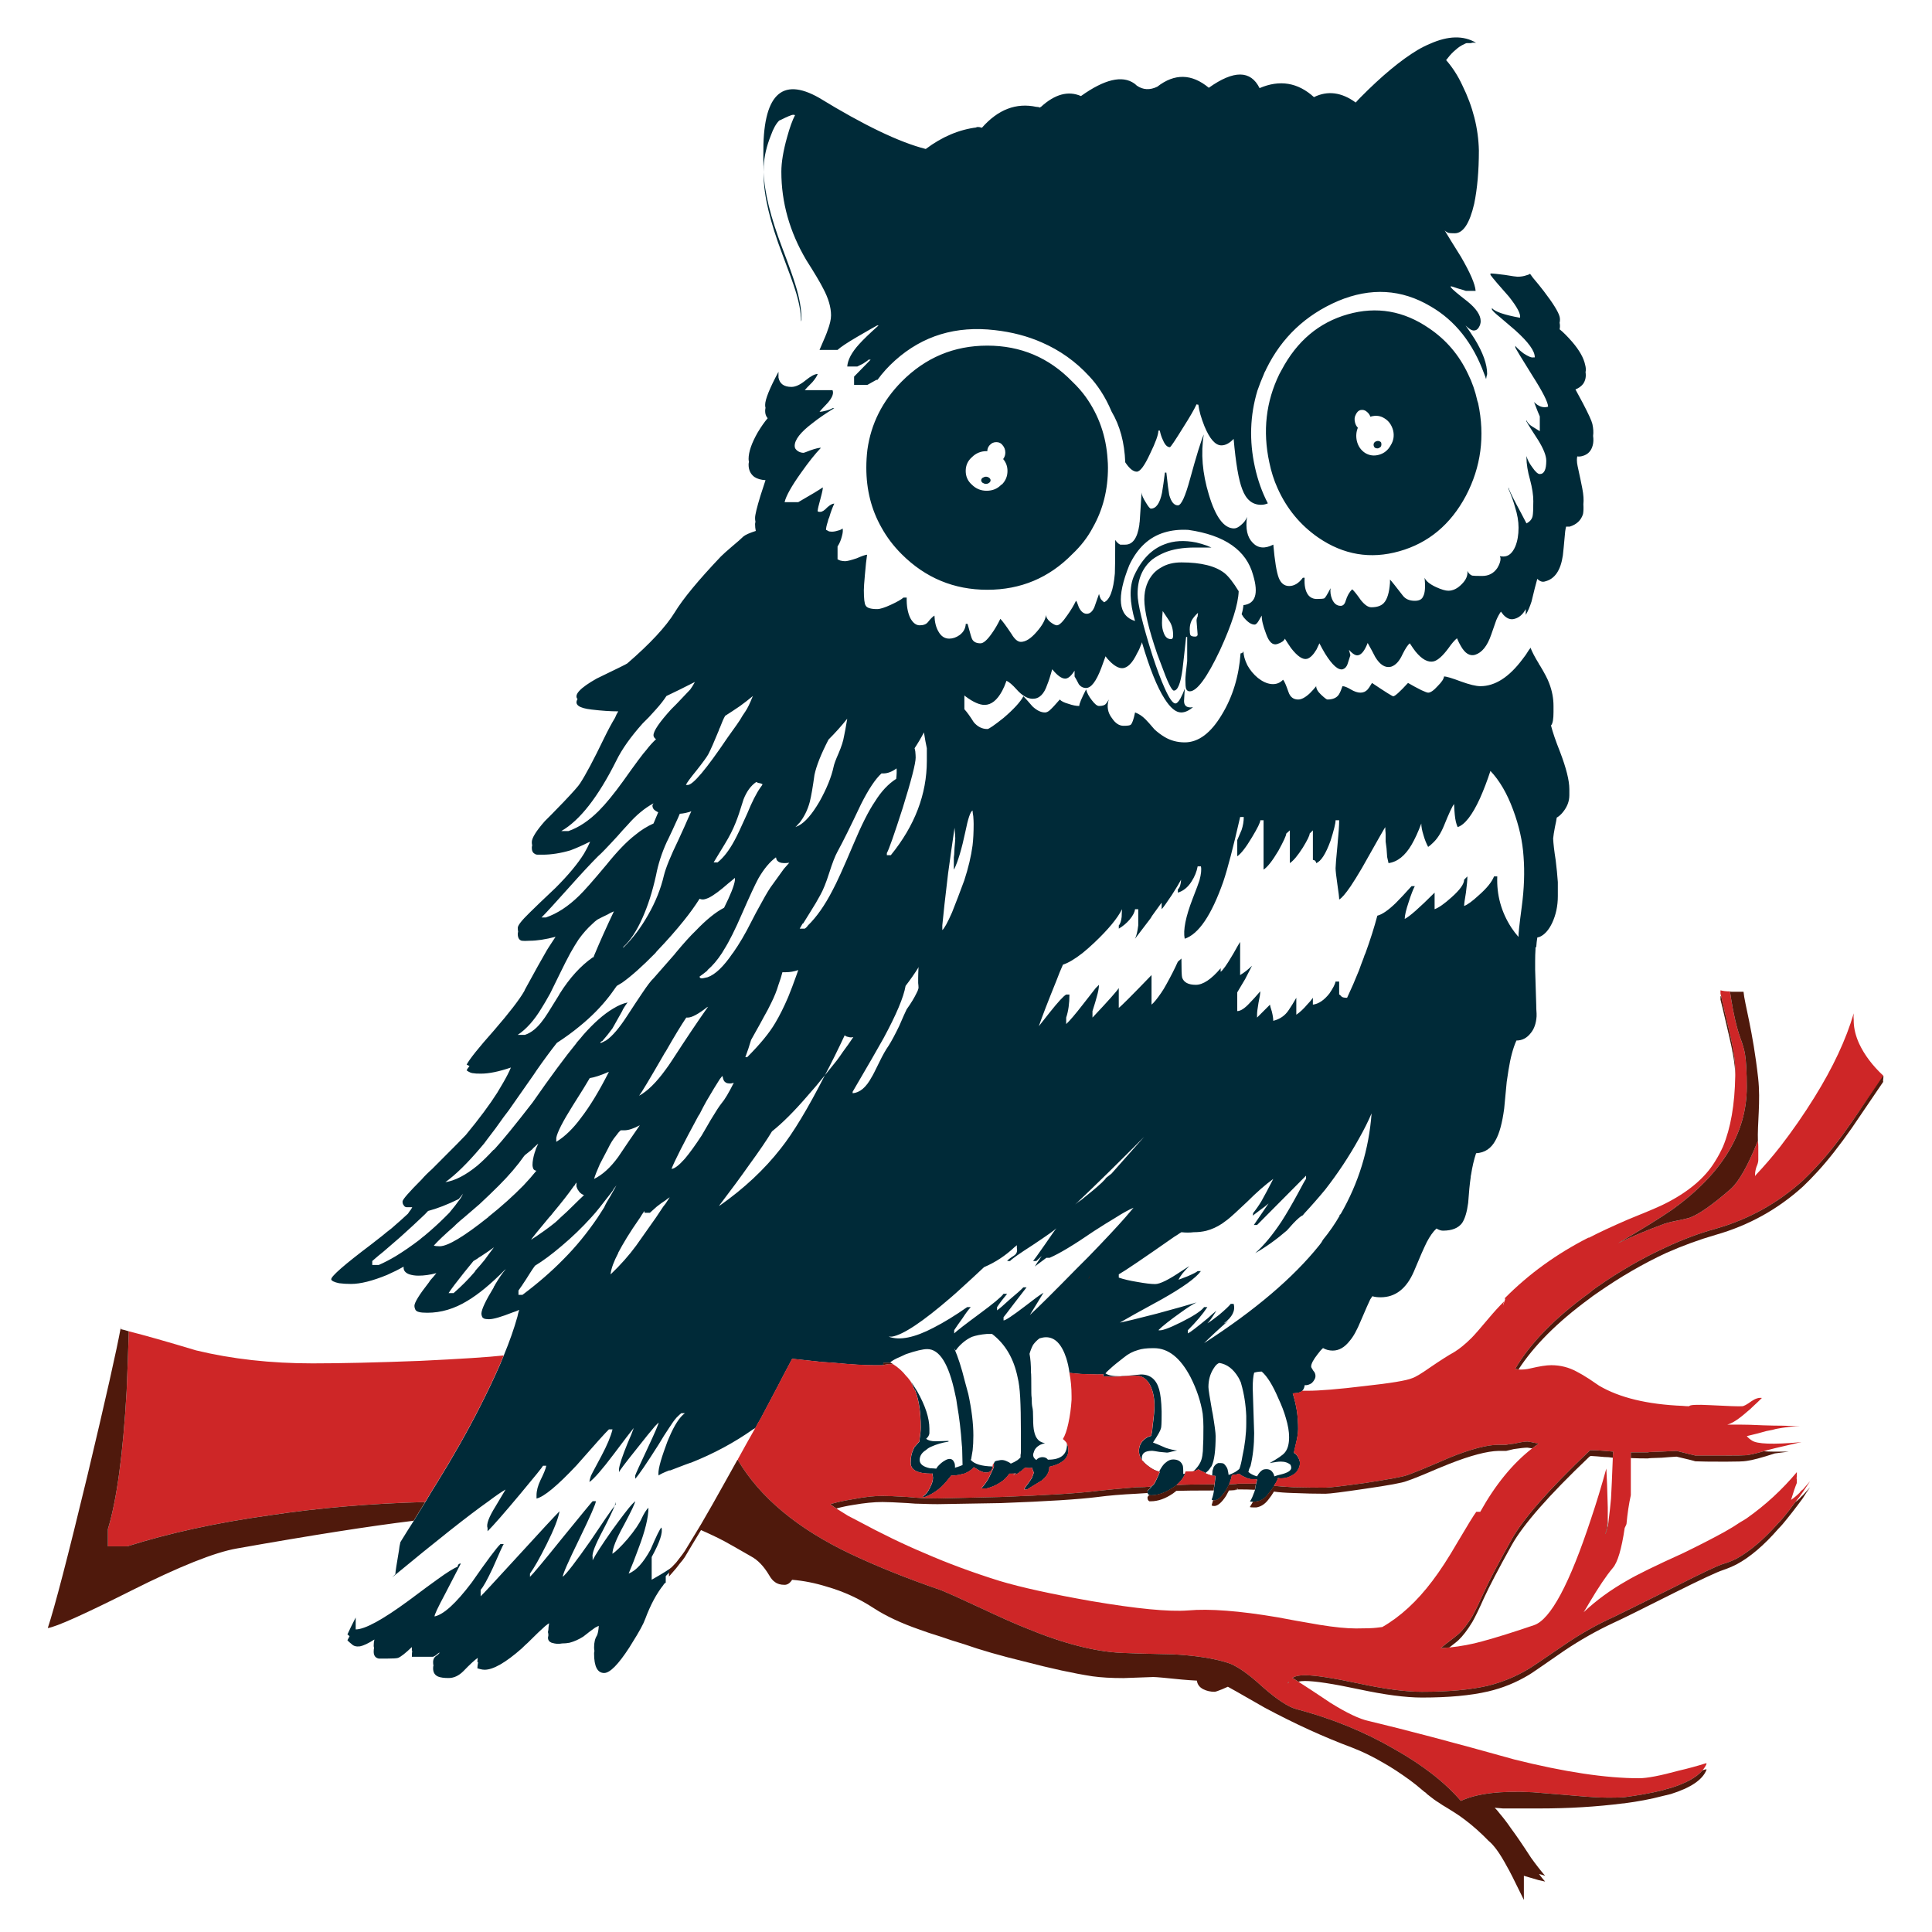 <?xml version="1.0" encoding="utf-8"?>
<!-- Generator: Adobe Illustrator 16.0.0, SVG Export Plug-In . SVG Version: 6.00 Build 0)  -->
<!DOCTYPE svg PUBLIC "-//W3C//DTD SVG 1.1//EN" "http://www.w3.org/Graphics/SVG/1.1/DTD/svg11.dtd">
<svg version="1.1" id="Layer_1" xmlns="http://www.w3.org/2000/svg" xmlns:xlink="http://www.w3.org/1999/xlink" x="0px" y="0px"
	 width="300px" height="300px" viewBox="0 0 300 300" enable-background="new 0 0 300 300" xml:space="preserve">
<g>
	<path fill-rule="evenodd" clip-rule="evenodd" fill="#002A38" d="M227.346,6.866c-0.447,0.186-0.895,0.484-1.341,0.895
		c-0.411,0.335-0.802,0.746-1.176,1.23c-0.074,0.112-0.168,0.224-0.279,0.335c1.007,1.156,1.846,2.46,2.517,3.914
		c1.641,3.318,2.497,6.692,2.573,10.122c0,3.168-0.243,5.927-0.728,8.276c-0.708,3.057-1.715,4.585-3.02,4.585
		c-0.484,0-0.802-0.019-0.952-0.056c-0.223-0.074-0.428-0.205-0.613-0.391c0.483,0.82,1.322,2.181,2.517,4.082
		c1.452,2.498,2.217,4.268,2.291,5.312h-1.51c-0.186-0.075-0.614-0.205-1.286-0.391c-0.634-0.224-0.987-0.335-1.062-0.335v0.167
		c0.26,0.335,1.118,1.062,2.572,2.181c1.379,1.118,2.069,2.144,2.069,3.075c0,0.336-0.094,0.653-0.279,0.951
		c-0.188,0.336-0.448,0.503-0.784,0.503c-0.335,0-0.764-0.261-1.286-0.783c0.41,0.559,0.876,1.249,1.398,2.069
		c1.305,2.125,1.957,3.952,1.957,5.48c-0.075,0.261-0.13,0.522-0.167,0.783c-0.075-0.261-0.168-0.522-0.28-0.783
		c-1.752-4.809-4.529-8.313-8.333-10.513c-4.51-2.684-9.3-2.963-14.37-0.838c-5.032,2.162-8.741,5.667-11.127,10.512
		c-0.075,0.187-0.168,0.373-0.279,0.559c-0.037,0.112-0.075,0.206-0.112,0.28c-0.372,0.857-0.709,1.714-1.006,2.572
		c-1.155,3.84-1.287,7.791-0.393,11.854c0.447,2.05,1.119,3.933,2.014,5.648c-0.336,0.149-0.69,0.223-1.062,0.223
		c-1.344,0-2.313-0.801-2.909-2.404c-0.559-1.417-1.006-4.026-1.342-7.829c-0.634,0.671-1.267,1.006-1.9,1.006
		c-0.933,0-1.809-0.988-2.629-2.963c-0.521-1.305-0.839-2.423-0.951-3.355c-0.074,0-0.167-0.019-0.279-0.056
		c-0.335,0.745-1.024,1.938-2.068,3.578c-1.268,2.051-1.958,3.076-2.069,3.076c-0.41,0-0.764-0.354-1.063-1.062
		c-0.224-0.447-0.392-0.951-0.503-1.51h-0.223c0,0.634-0.43,1.826-1.287,3.579c-0.858,1.864-1.546,2.796-2.068,2.796
		s-1.081-0.429-1.678-1.287c-0.037-0.037-0.075-0.093-0.112-0.167c-0.112-3.057-0.82-5.685-2.124-7.884
		c-0.485-1.155-1.044-2.218-1.678-3.188c-0.56-0.857-1.155-1.622-1.79-2.292c-2.087-2.274-4.549-4.026-7.382-5.257
		c-2.199-0.969-4.622-1.603-7.27-1.901c-6.038-0.708-11.201,0.858-15.488,4.697c-1.043,0.932-1.957,1.939-2.74,3.02h-0.167
		l-1.398,0.782h-2.069v-1.286l2.572-2.628h-0.335c-0.037,0.075-0.317,0.28-0.839,0.615c-0.522,0.261-0.82,0.41-0.895,0.447h-1.565
		c0.075-1.044,0.689-2.199,1.845-3.467c0.634-0.708,1.64-1.678,3.02-2.908H136.2c-0.224,0.112-1.268,0.708-3.131,1.79
		c-1.528,0.894-2.535,1.565-3.02,2.013h-2.796c0.783-1.789,1.193-2.777,1.23-2.963c0.373-0.97,0.56-1.771,0.56-2.405
		c0-1.267-0.41-2.665-1.23-4.193c-0.447-0.895-1.323-2.368-2.628-4.418c-2.572-4.361-3.858-8.928-3.858-13.7
		c0-1.454,0.298-3.243,0.895-5.368c0.41-1.491,0.82-2.628,1.23-3.411c-0.074-0.038-0.168-0.056-0.28-0.056
		c-0.149,0-0.392,0.075-0.727,0.224c-0.149,0.074-0.316,0.149-0.503,0.223c-0.596,0.299-0.913,0.448-0.95,0.448
		c-0.485,0.484-0.914,1.249-1.286,2.292c-0.671,1.677-1.044,3.28-1.119,4.809c0,0.187,0,0.373,0,0.559c0,0.112,0,0.224,0,0.336
		c0.075,3.019,1.044,6.971,2.908,11.854c1.007,2.647,1.678,4.529,2.014,5.647c0.633,2.013,0.95,3.821,0.95,5.424
		c0,0.074-0.019,0.167-0.056,0.28c-0.037-1.455-0.335-3.057-0.895-4.81c-0.336-1.081-1.007-2.945-2.014-5.592
		c-1.938-5.107-2.908-9.188-2.908-12.246c0-0.187,0-0.373,0-0.559c-0.037-0.82-0.056-1.565-0.056-2.237c0-0.187,0-0.336,0-0.447
		c-0.112-9.245,2.777-12.19,8.667-8.835c6.934,4.25,12.451,6.897,16.551,7.94c2.535-1.901,5.182-3.019,7.939-3.355
		c-0.071-0.036-0.126-0.055-0.167-0.056c0.187,0,0.355,0,0.504,0c0.148,0.037,0.298,0.074,0.447,0.112
		c2.497-2.833,5.313-3.914,8.442-3.244c0.226,0,0.411,0.038,0.56,0.112c0.075-0.074,0.131-0.112,0.168-0.112
		c2.162-1.976,4.23-2.535,6.208-1.677c3.651-2.609,6.41-3.262,8.274-1.957c0.15,0.112,0.28,0.224,0.393,0.335
		c0.969,0.671,2.031,0.727,3.187,0.168c2.685-2.088,5.35-2.032,7.997,0.167c3.877-2.759,6.505-2.74,7.883,0.056
		c3.133-1.342,5.947-0.876,8.444,1.398c2.126-1.044,4.287-0.764,6.486,0.839c0.261-0.299,0.504-0.559,0.727-0.783
		c3.317-3.355,6.282-5.815,8.892-7.381c0.634-0.373,1.268-0.69,1.9-0.951c2.833-1.268,5.22-1.323,7.158-0.168
		c-0.074,0-0.131,0-0.168,0c-0.223-0.037-0.429-0.019-0.615,0.056c-0.298,0-0.521,0-0.672,0
		C227.588,6.735,227.457,6.791,227.346,6.866z M169.695,81.907c-0.783,1.491-1.845,2.87-3.188,4.137
		c-3.615,3.691-8.014,5.536-13.195,5.536c-5.182,0-9.618-1.845-13.309-5.536c-1.268-1.267-2.312-2.646-3.132-4.137
		c-1.565-2.759-2.349-5.853-2.349-9.283c0-0.932,0.056-1.864,0.168-2.796c0.559-4.026,2.33-7.549,5.312-10.568
		c3.69-3.728,8.126-5.591,13.309-5.591c5.182,0,9.58,1.863,13.195,5.591c0.784,0.746,1.474,1.529,2.069,2.348
		c2.051,2.871,3.188,6.114,3.411,9.73c0.037,0.41,0.057,0.839,0.057,1.286C172.044,76.054,171.26,79.148,169.695,81.907z
		 M78.219,210.495c0.895-2.162,1.603-4.176,2.125-6.039c0.075-0.373,0.167-0.727,0.279-1.063c-0.298,0.149-0.633,0.28-1.006,0.393
		c-1.79,0.709-3.02,1.063-3.69,1.063c-0.336,0-0.597-0.037-0.783-0.111c-0.149-0.075-0.243-0.168-0.28-0.28
		c-0.075-0.149-0.112-0.317-0.112-0.504c0.037-0.671,0.671-2.012,1.901-4.025c0.037-0.074,0.056-0.132,0.056-0.169
		c0.075-0.074,0.13-0.167,0.167-0.279c0.597-1.006,1.119-1.771,1.566-2.291c0.035-0.035,0.072-0.073,0.111-0.112
		c-0.042,0.039-0.098,0.076-0.168,0.112c-2.125,2.161-4.063,3.765-5.815,4.808c-2.013,1.23-4.083,1.846-6.207,1.846
		c-0.596,0-1.025-0.037-1.286-0.111c-0.335-0.074-0.541-0.225-0.615-0.448c-0.075-0.186-0.112-0.354-0.112-0.502
		c0-0.522,0.745-1.734,2.236-3.635c0.074-0.112,0.149-0.226,0.224-0.337c0.373-0.41,0.689-0.781,0.951-1.118
		c-0.969,0.261-1.901,0.392-2.796,0.392c-0.522,0-1.006-0.074-1.454-0.224c-0.559-0.224-0.839-0.559-0.839-1.007
		c0-0.074,0-0.131,0-0.168c-0.783,0.448-1.641,0.876-2.573,1.287c-2.273,0.933-4.137,1.397-5.591,1.397
		c-0.671,0-1.286-0.037-1.845-0.111c-0.373-0.074-0.671-0.168-0.895-0.279c-0.224-0.111-0.336-0.225-0.336-0.337
		c0-0.483,2.05-2.273,6.151-5.366c0.634-0.485,1.23-0.952,1.79-1.398c0.485-0.41,0.951-0.784,1.398-1.118
		c1.081-0.933,1.938-1.697,2.572-2.294c0.075-0.111,0.149-0.223,0.224-0.335c0.187-0.224,0.336-0.446,0.447-0.672
		c-0.224,0-0.503,0-0.839,0c-0.223,0-0.391-0.111-0.503-0.334c-0.112-0.112-0.167-0.299-0.167-0.56c0-0.299,0.988-1.436,2.963-3.411
		c0.447-0.522,0.988-1.062,1.621-1.621c3.43-3.431,5.182-5.201,5.257-5.313c2.087-2.535,3.709-4.716,4.865-6.543
		c0.298-0.521,0.596-1.025,0.895-1.51c0.522-0.894,0.932-1.695,1.23-2.404c-1.864,0.635-3.411,0.951-4.641,0.951
		c-0.634,0-1.006-0.02-1.119-0.057c-0.336,0-0.708-0.148-1.118-0.447c0.074-0.187,0.223-0.41,0.447-0.671
		c-0.149-0.074-0.298-0.148-0.447-0.223c0.447-0.858,1.864-2.629,4.25-5.313c2.386-2.759,3.951-4.79,4.697-6.097
		c0.074-0.186,0.167-0.371,0.28-0.559c1.379-2.534,2.46-4.473,3.243-5.814c0.112-0.187,0.205-0.336,0.28-0.448
		c0.335-0.522,0.652-1.007,0.951-1.454c0.037-0.037,0.074-0.093,0.112-0.167c-1.566,0.41-2.908,0.615-4.026,0.615
		c-0.559,0.037-0.969,0.037-1.23,0c-0.41-0.112-0.615-0.466-0.615-1.062c0-0.112,0.019-0.224,0.056-0.336
		c-0.037-0.186-0.056-0.391-0.056-0.615c0-0.373,0.615-1.155,1.845-2.349c0.708-0.708,2.05-1.994,4.026-3.858
		c1.976-1.976,3.448-3.746,4.417-5.312c0.373-0.634,0.689-1.249,0.951-1.845c-0.075,0.037-0.168,0.075-0.28,0.112
		c-0.969,0.484-1.901,0.895-2.796,1.23c-1.528,0.447-2.963,0.671-4.306,0.671c-0.186,0-0.354,0-0.503,0c-0.112,0-0.206,0-0.28,0
		c-0.187,0-0.317-0.038-0.391-0.112c-0.336-0.149-0.504-0.466-0.504-0.951c0-0.112,0.019-0.243,0.057-0.392
		c-0.038-0.149-0.057-0.317-0.057-0.503c0-0.634,0.671-1.715,2.014-3.244c0.335-0.335,0.689-0.69,1.062-1.062
		c0.746-0.783,1.379-1.435,1.901-1.958c1.454-1.528,2.292-2.479,2.516-2.852c0.857-1.304,2.088-3.615,3.69-6.933
		c0.634-1.305,1.212-2.386,1.734-3.243c0.149-0.373,0.317-0.708,0.503-1.007c-1.192,0-2.572-0.093-4.138-0.279
		c-1.976-0.224-2.703-0.764-2.181-1.622c-0.597-0.671,0.391-1.733,2.963-3.187c3.094-1.492,4.679-2.274,4.753-2.349
		c3.542-3.057,6.002-5.704,7.381-7.94c1.267-2.088,3.653-4.977,7.157-8.667c0.336-0.335,0.895-0.839,1.678-1.509
		c0.895-0.746,1.51-1.287,1.845-1.622c0.336-0.261,0.97-0.541,1.902-0.839c-0.075-0.335-0.112-0.69-0.112-1.063
		c0-0.074,0.019-0.186,0.056-0.335V80.99c-0.038-0.149-0.056-0.336-0.056-0.559c0-0.485,0.28-1.641,0.839-3.467l0.783-2.404
		c-0.708-0.038-1.286-0.205-1.734-0.503c-0.596-0.447-0.895-1.081-0.895-1.901c0-0.149,0.019-0.298,0.056-0.447
		c-0.037-0.149-0.056-0.298-0.056-0.447c0-1.081,0.466-2.441,1.398-4.082c0.559-0.932,1.082-1.677,1.565-2.237
		c-0.261-0.298-0.391-0.671-0.391-1.118c0-0.149,0.019-0.317,0.056-0.503c-0.037-0.112-0.056-0.261-0.056-0.447
		c0-0.857,0.689-2.572,2.069-5.145c0,0.112,0,0.224,0,0.336c0,0.186,0,0.373,0,0.559c0.187,0.969,0.857,1.454,2.013,1.454
		c0.634,0,1.36-0.335,2.181-1.006s1.454-1.006,1.901-1.006c-0.112,0.335-0.392,0.764-0.839,1.286
		c-0.671,0.671-1.063,1.081-1.174,1.23h4.306c0.224,0.484-0.019,1.137-0.727,1.957c-0.783,0.82-1.211,1.286-1.286,1.398
		c0.261,0,0.596-0.056,1.006-0.168c0.447-0.111,0.783-0.242,1.006-0.391h0.28c-1.342,0.82-2.479,1.603-3.411,2.348
		c-1.827,1.379-2.74,2.554-2.74,3.523c0,0.335,0.187,0.615,0.56,0.838c0.261,0.149,0.541,0.224,0.838,0.224
		c0.037,0,0.392-0.13,1.063-0.392c0.745-0.26,1.286-0.391,1.621-0.391c-0.895,0.932-1.919,2.218-3.075,3.858
		c-1.491,2.088-2.348,3.616-2.572,4.585h2.125c2.013-1.155,3.281-1.92,3.802-2.292c0.038,0.149-0.074,0.708-0.335,1.678
		c-0.298,1.081-0.447,1.715-0.447,1.901c-0.037,0.037-0.037,0.075,0,0.112c0,0.075,0.13,0.112,0.392,0.112
		c0.298,0,0.652-0.224,1.062-0.671c0.447-0.41,0.82-0.615,1.119-0.615c-0.298,0.633-0.56,1.342-0.783,2.125
		c-0.112,0.224-0.187,0.447-0.224,0.671c-0.186,0.559-0.279,0.988-0.279,1.286c0.037,0,0.149,0.056,0.335,0.168
		c0.112,0.075,0.299,0.112,0.56,0.112c0.298,0,0.615-0.056,0.951-0.167c0.335-0.075,0.578-0.187,0.727-0.336
		c0.075,0.298,0.038,0.708-0.111,1.23c-0.149,0.596-0.373,1.118-0.671,1.565v2.013c0.037,0,0.167,0.056,0.391,0.168
		c0.261,0.074,0.522,0.112,0.783,0.112c0.298,0,0.895-0.149,1.79-0.448c0.857-0.373,1.398-0.559,1.622-0.559
		c-0.112,0.708-0.224,1.733-0.335,3.075c-0.112,1.23-0.168,2.032-0.168,2.405c0,1.342,0.094,2.144,0.28,2.404
		c0.186,0.373,0.783,0.56,1.79,0.56c0.447,0,1.155-0.224,2.125-0.671s1.622-0.82,1.957-1.118h0.504
		c-0.038,1.268,0.149,2.33,0.559,3.188c0.41,0.745,0.895,1.118,1.454,1.118c0.596,0,1.025-0.167,1.286-0.503
		c0.41-0.522,0.746-0.857,1.006-1.006c0.038,1.006,0.242,1.827,0.615,2.46c0.41,0.746,0.969,1.118,1.678,1.118
		c0.559,0,1.1-0.187,1.621-0.559c0.597-0.448,0.914-1.025,0.951-1.734h0.28c0.41,1.529,0.652,2.33,0.727,2.405
		c0.224,0.41,0.653,0.615,1.287,0.615c0.447,0,1.024-0.503,1.732-1.51c0.484-0.671,0.932-1.435,1.343-2.292
		c0.335,0.335,0.913,1.118,1.733,2.348c0.483,0.82,0.969,1.23,1.453,1.23c0.746,0,1.566-0.522,2.461-1.565
		c0.857-0.969,1.342-1.845,1.453-2.628c0,0.373,0.225,0.746,0.671,1.118c0.447,0.336,0.784,0.503,1.007,0.503
		c0.374,0,0.913-0.522,1.622-1.565c0.559-0.783,1.006-1.529,1.342-2.237c0.074,0,0.223,0.335,0.448,1.006
		c0.334,0.671,0.745,1.006,1.229,1.006c0.485,0,0.876-0.335,1.174-1.006c0.15-0.447,0.393-1.137,0.727-2.069
		c0.112,0.41,0.205,0.671,0.279,0.783c0.037,0.074,0.206,0.242,0.505,0.503c0.894-0.372,1.452-1.864,1.678-4.473
		c0.037-0.82,0.055-2.554,0.055-5.2c0.262,0.373,0.521,0.615,0.784,0.727c0.111,0,0.371,0,0.781,0c1.156,0,1.883-1.025,2.182-3.075
		c0-0.149,0.019-0.317,0.056-0.503c0.074-1.082,0.168-2.517,0.279-4.306V76.46c0.037,0.41,0.261,0.932,0.671,1.565
		c0.373,0.634,0.635,0.951,0.784,0.951c0.818,0,1.397-0.82,1.731-2.46c0.15-0.895,0.3-1.938,0.448-3.132h0.224
		c0.187,1.715,0.336,2.871,0.447,3.467c0.299,1.081,0.747,1.622,1.343,1.622c0.522,0,1.155-1.379,1.9-4.138
		c0.97-3.541,1.678-5.834,2.125-6.877c-0.484,2.908-0.224,6.021,0.782,9.338c1.044,3.504,2.35,5.256,3.914,5.256
		c0.337,0,0.709-0.186,1.119-0.559c0.447-0.373,0.747-0.783,0.896-1.23c-0.262,1.827,0.037,3.169,0.895,4.026
		c0.819,0.857,1.881,0.951,3.188,0.279c0.223,2.535,0.502,4.25,0.839,5.145c0.334,0.857,0.876,1.286,1.621,1.286
		c0.782,0,1.491-0.429,2.125-1.286h0.279c-0.074,1.193,0.111,2.088,0.56,2.684c0.335,0.41,0.781,0.615,1.341,0.615
		c0.635,0,1.026-0.038,1.175-0.112c0.149-0.112,0.466-0.634,0.95-1.565c-0.074,0.559,0,1.118,0.225,1.677
		c0.298,0.708,0.745,1.063,1.342,1.063c0.372,0,0.634-0.261,0.782-0.783c0.225-0.746,0.559-1.342,1.007-1.79
		c0.299,0.261,0.746,0.82,1.342,1.678c0.597,0.745,1.138,1.118,1.622,1.118c0.895,0,1.547-0.224,1.957-0.671
		c0.522-0.56,0.839-1.603,0.95-3.131v-0.503c0.224,0.224,0.896,1.063,2.014,2.516c0.41,0.522,1.024,0.783,1.845,0.783
		c0.672,0,1.101-0.224,1.286-0.671c0.299-0.522,0.373-1.491,0.225-2.908c0.223,0.522,0.819,1.006,1.789,1.454
		c0.819,0.373,1.453,0.56,1.9,0.56c0.747,0,1.454-0.354,2.125-1.063c0.634-0.634,0.913-1.305,0.839-2.013
		c0.148,0.336,0.391,0.578,0.728,0.728c0.223,0.037,0.745,0.056,1.566,0.056c1.006,0,1.788-0.41,2.348-1.23
		c0.335-0.559,0.502-1.043,0.502-1.454c0-0.112-0.037-0.243-0.111-0.392c0.148,0.037,0.337,0.056,0.56,0.056
		c0.783,0,1.397-0.521,1.846-1.565c0.335-0.82,0.502-1.79,0.502-2.908c0-1.006-0.186-2.088-0.559-3.243
		c-0.186-0.708-0.522-1.641-1.006-2.796v-0.224c0.037,0.261,0.446,1.137,1.23,2.628c0.447,0.82,0.969,1.808,1.565,2.964
		c0.521-0.261,0.839-0.634,0.951-1.118c0.074-0.336,0.111-1.118,0.111-2.349c0-0.932-0.168-2.032-0.504-3.299
		c-0.372-1.305-0.559-2.46-0.559-3.467v-0.223c0.149,0.559,0.446,1.137,0.895,1.733c0.484,0.708,0.876,1.063,1.175,1.063
		c0.671,0,1.006-0.69,1.006-2.069c0-0.783-0.429-1.864-1.285-3.243c-0.933-1.417-1.529-2.367-1.79-2.853v-0.223
		c0.112,0.373,0.409,0.708,0.895,1.006c0.224,0.149,0.616,0.392,1.175,0.727v-2.292c-0.112-0.224-0.41-0.969-0.896-2.237
		c0.708,0.708,1.436,0.951,2.181,0.727c0-0.671-0.819-2.292-2.46-4.865c-1.752-2.796-2.628-4.25-2.628-4.361v-0.224
		c0.223,0.299,0.652,0.69,1.286,1.175c0.745,0.484,1.249,0.69,1.51,0.615h0.223c0.037-0.969-0.987-2.386-3.075-4.25
		c-0.074-0.075-0.839-0.727-2.291-1.957c-0.747-0.596-1.176-1.006-1.287-1.23v-0.224c0.448,0.559,1.9,1.063,4.362,1.51
		c0.148-0.559-0.43-1.659-1.734-3.299c-1.529-1.715-2.479-2.833-2.852-3.355v-0.224c0.372,0,1.118,0.075,2.236,0.224
		c1.118,0.186,1.771,0.28,1.957,0.28c0.522,0,0.988-0.075,1.398-0.224c0.187-0.037,0.372-0.112,0.559-0.224
		c0.15,0.224,0.299,0.429,0.447,0.615c0.635,0.746,1.193,1.435,1.678,2.069c1.454,1.901,2.273,3.225,2.461,3.97
		c0.074,0.298,0.074,0.615,0,0.951c0.074,0.335,0.074,0.671,0,1.006c0.56,0.447,1.211,1.1,1.957,1.957
		c1.119,1.305,1.789,2.498,2.012,3.579c0.113,0.41,0.132,0.782,0.058,1.118c0.111,0.708-0.019,1.323-0.392,1.845
		c-0.299,0.373-0.69,0.652-1.175,0.839l1.175,2.181c0.856,1.64,1.342,2.703,1.453,3.187c0.149,0.671,0.187,1.286,0.112,1.845
		c0.074,0.559,0.056,1.044-0.056,1.454c-0.224,0.895-0.765,1.454-1.622,1.678c-0.261,0.074-0.521,0.093-0.783,0.056
		c-0.037,0.187-0.056,0.373-0.056,0.559c0,0.298,0.037,0.616,0.112,0.951c0.335,1.529,0.577,2.684,0.727,3.467
		c0.187,0.969,0.242,1.79,0.167,2.46c0.038,0.597,0.02,1.1-0.055,1.51c-0.299,0.969-0.988,1.622-2.069,1.957
		c-0.149,0-0.335,0-0.56,0c-0.112,0.447-0.187,0.988-0.224,1.622c-0.111,1.268-0.205,2.218-0.279,2.852
		c-0.336,2.312-1.25,3.653-2.739,4.026c-0.411,0.149-0.821,0.019-1.23-0.391c-0.225,0.783-0.522,1.957-0.895,3.522
		c-0.262,0.82-0.56,1.51-0.896,2.069c0-0.319,0-0.542,0-0.671c0-0.074,0-0.149,0-0.223c-0.447,0.82-1.024,1.323-1.732,1.51
		c-0.597,0.186-1.175-0.019-1.734-0.615c-0.148-0.187-0.279-0.354-0.391-0.503c-0.262,0.372-0.504,0.819-0.728,1.341
		c-0.074,0.187-0.336,0.932-0.782,2.237c-0.597,1.752-1.435,2.796-2.517,3.132c-0.821,0.223-1.547-0.224-2.182-1.342
		c-0.186-0.298-0.391-0.708-0.614-1.23c-0.373,0.298-0.821,0.82-1.343,1.566c-0.856,1.156-1.603,1.826-2.237,2.013
		c-0.893,0.223-1.844-0.28-2.85-1.51c-0.263-0.335-0.56-0.764-0.896-1.286c-0.298,0.223-0.67,0.783-1.118,1.678
		c-0.484,1.081-1.081,1.733-1.789,1.957c-0.896,0.223-1.714-0.28-2.46-1.51c-0.261-0.522-0.652-1.249-1.174-2.181
		c-0.448,1.156-0.934,1.79-1.455,1.901c-0.371,0.112-0.856-0.167-1.452-0.839l0.223,0.839c-0.111,0.335-0.261,0.802-0.448,1.398
		c-0.148,0.41-0.391,0.671-0.727,0.783c-0.708,0.186-1.621-0.616-2.74-2.405c-0.335-0.559-0.633-1.099-0.894-1.621
		c-0.113,0.261-0.262,0.578-0.447,0.951c-0.484,0.82-0.97,1.305-1.454,1.454c-0.671,0.186-1.51-0.373-2.517-1.677
		c-0.335-0.484-0.652-0.97-0.95-1.454c-0.111,0.335-0.504,0.615-1.175,0.839c-0.708,0.224-1.286-0.298-1.732-1.566
		c-0.485-1.268-0.709-2.218-0.672-2.852c-0.037,0.037-0.204,0.316-0.504,0.839c-0.223,0.373-0.428,0.559-0.614,0.559
		c-0.522,0-1.1-0.392-1.733-1.174c-0.111-0.187-0.205-0.335-0.279-0.448c0.148-0.484,0.242-0.95,0.279-1.398
		c1.863-0.223,2.368-1.77,1.51-4.641c-1.045-3.877-4.399-6.225-10.065-7.045c-1.342-0.075-2.572,0.056-3.69,0.392
		c-2.387,0.708-4.213,2.404-5.479,5.088c-2.014,4.996-1.715,7.884,0.894,8.667c-0.856-2.945-0.913-5.275-0.167-6.99
		c1.155-2.535,2.74-4.175,4.753-4.921c1.416-0.559,3.057-0.652,4.92-0.279c0.3,0.074,0.579,0.149,0.839,0.223
		c0.522,0.149,1.026,0.336,1.511,0.559c-0.522,0-1.38,0-2.572,0c-1.864,0-3.43,0.261-4.697,0.783
		c-0.709,0.298-1.343,0.652-1.901,1.063c-1.529,1.268-2.293,3.057-2.293,5.368c0,1.491,0.764,4.66,2.293,9.506
		c0.708,2.162,1.342,3.858,1.901,5.088c0.709,1.603,1.268,2.405,1.678,2.405c0.224,0,0.483-0.261,0.783-0.783
		c0.26-0.484,0.484-0.988,0.67-1.51c0,0.037-0.037,0.671-0.111,1.901c0,0.671,0.335,1.006,1.007,1.006
		c0.111,0,0.243-0.019,0.392-0.056c-0.634,0.559-1.25,0.839-1.846,0.839c-0.819,0-1.678-0.708-2.572-2.125
		c-1.155-1.789-2.33-4.715-3.522-8.778c-0.037,0.111-0.075,0.242-0.112,0.391c-0.037,0-0.056,0.02-0.056,0.057
		c-0.148,0.447-0.336,0.857-0.56,1.23c-0.745,1.566-1.528,2.348-2.348,2.348c-0.56,0-1.193-0.354-1.902-1.062
		c-0.297-0.298-0.522-0.559-0.671-0.783c-0.223,0.596-0.447,1.212-0.671,1.845c-0.782,2.051-1.565,3.076-2.348,3.076
		c-0.448,0-0.821-0.187-1.118-0.559c-0.263-0.522-0.485-0.932-0.672-1.23v-0.895c-0.522,0.82-1.006,1.23-1.453,1.23
		c-0.56,0-1.23-0.484-2.015-1.454c-0.297,1.081-0.559,1.882-0.781,2.404c-0.485,1.454-1.23,2.18-2.237,2.18
		c-0.82,0-1.659-0.484-2.517-1.454c-0.633-0.708-1.155-1.155-1.565-1.342c-0.223,0.634-0.448,1.156-0.671,1.566
		c-0.783,1.454-1.697,2.18-2.74,2.18c-0.783,0-1.752-0.429-2.908-1.286c-0.074-0.075-0.149-0.131-0.223-0.168v2.125
		c0.41,0.447,0.895,1.118,1.453,2.013c0.597,0.708,1.306,1.063,2.125,1.063c0.225,0,1.063-0.578,2.516-1.733
		c1.566-1.342,2.592-2.461,3.075-3.355c0.263,0.26,0.728,0.782,1.398,1.565c0.672,0.633,1.323,0.951,1.957,0.951
		c0.225,0,0.468-0.112,0.728-0.336c0.373-0.335,0.896-0.895,1.566-1.677c0.223,0.261,0.67,0.485,1.341,0.671
		c0.635,0.224,1.193,0.335,1.678,0.335c0-0.335,0.354-1.193,1.063-2.572c0.148,0.559,0.446,1.119,0.894,1.678
		c0.447,0.596,0.821,0.895,1.118,0.895c0.522,0,0.876-0.111,1.063-0.335c0.111-0.112,0.26-0.335,0.447-0.671
		c-0.336,1.081-0.167,2.05,0.503,2.908c0.522,0.783,1.118,1.174,1.789,1.174c0.634,0,1.007-0.056,1.118-0.167
		c0.225-0.186,0.448-0.82,0.671-1.901c0.56,0.186,1.101,0.54,1.623,1.062c0.297,0.298,0.764,0.82,1.397,1.565
		c0.484,0.448,1.006,0.839,1.565,1.175c0.932,0.559,1.976,0.839,3.131,0.839c2.126,0,4.046-1.435,5.76-4.306
		c1.678-2.759,2.647-5.927,2.907-9.506l0.225-0.056c0.147-0.11,0.222-0.222,0.224-0.336c0,0.673,0.205,1.419,0.615,2.237
		c0.409,0.746,0.951,1.398,1.621,1.957c0.708,0.56,1.398,0.876,2.069,0.951c0.745,0.075,1.36-0.149,1.846-0.671
		c0.186,0.187,0.465,0.82,0.838,1.901c0.261,0.783,0.765,1.174,1.51,1.174c0.522,0,1.138-0.335,1.846-1.007
		c0.335-0.335,0.652-0.689,0.95-1.063c0,0.41,0.261,0.858,0.783,1.342c0.521,0.484,0.839,0.727,0.951,0.727
		c0.856,0,1.452-0.261,1.789-0.783c0.186-0.299,0.372-0.728,0.559-1.287c0.299,0,0.728,0.168,1.287,0.503
		c0.559,0.335,1.062,0.503,1.509,0.503c0.448,0,0.819-0.168,1.119-0.503c0.111-0.112,0.335-0.447,0.67-1.006
		c2.051,1.379,3.15,2.069,3.3,2.069c0.261,0,1.025-0.69,2.292-2.069c0.708,0.41,1.398,0.783,2.068,1.118
		c0.56,0.261,0.914,0.392,1.064,0.392c0.371,0,0.876-0.354,1.509-1.063c0.597-0.596,0.913-1.081,0.95-1.454
		c0.374,0,1.25,0.26,2.628,0.783c1.343,0.485,2.349,0.727,3.021,0.727c2.274,0,4.454-1.398,6.542-4.194
		c0.336-0.41,0.671-0.895,1.007-1.454c0.111-0.112,0.186-0.224,0.223-0.335c0.262,0.671,0.69,1.491,1.287,2.46
		c0.037,0.112,0.093,0.205,0.168,0.279c0.745,1.23,1.229,2.163,1.453,2.796c0.447,1.156,0.671,2.33,0.671,3.523
		c0,0.187,0,0.354,0,0.503c0,0.112,0,0.261,0,0.447c0,1.044-0.112,1.714-0.335,2.013l-0.057,0.056
		c0.262,1.043,0.728,2.404,1.397,4.082c0.97,2.535,1.455,4.473,1.455,5.815c0,0.187,0,0.335,0,0.447c0,0.187,0,0.354,0,0.503
		c0,0.932-0.337,1.808-1.007,2.628c-0.298,0.373-0.615,0.652-0.95,0.839c-0.037,0.298-0.131,0.783-0.279,1.454
		c-0.149,0.782-0.243,1.379-0.28,1.79c0.037,0.819,0.168,1.938,0.392,3.355c0.148,1.192,0.261,2.33,0.336,3.411
		c0,0.447,0,0.857,0,1.23c0,0.112,0,0.223,0,0.335c0,0.224,0,0.429,0,0.616c0,1.528-0.299,2.926-0.896,4.194
		c-0.522,1.081-1.155,1.789-1.9,2.125c-0.112,0.037-0.242,0.074-0.392,0.112c-0.076,0.447-0.13,0.95-0.167,1.51h-0.113
		c0,0.112,0,0.224,0,0.335c-0.037,0.56-0.056,1.156-0.056,1.79v0.839c0,0.186,0,0.354,0,0.503c0.037,1.417,0.093,3.243,0.169,5.48
		c0,0.41,0.017,0.858,0.054,1.342c0,0.149,0,0.299,0,0.447c-0.074,1.081-0.371,1.939-0.893,2.573
		c-0.597,0.781-1.344,1.174-2.237,1.174c-0.521,1.155-0.933,2.684-1.23,4.586c-0.075,0.521-0.167,1.136-0.279,1.845
		c-0.113,1.118-0.243,2.497-0.393,4.138c-0.297,2.236-0.745,3.877-1.341,4.921c-0.671,1.268-1.678,1.938-3.021,2.012
		c-0.335,1.007-0.596,2.126-0.782,3.355c-0.037,0.112-0.056,0.242-0.056,0.392c-0.15,1.006-0.28,2.33-0.393,3.971
		c-0.186,1.416-0.502,2.46-0.95,3.132c-0.596,0.782-1.583,1.173-2.964,1.173c-0.297,0-0.634-0.111-1.006-0.334
		c-0.522,0.483-1.025,1.192-1.511,2.124c-0.446,0.895-1.118,2.424-2.012,4.586c-1.155,2.646-2.871,3.969-5.145,3.969
		c-0.522,0-0.951-0.055-1.286-0.167c-0.112,0.149-0.225,0.316-0.336,0.504c-0.186,0.372-0.671,1.472-1.454,3.298
		c-0.596,1.455-1.174,2.499-1.732,3.132c-0.783,1.008-1.659,1.51-2.628,1.51c-0.56,0-1.063-0.131-1.511-0.391
		c-0.261,0.223-0.54,0.539-0.839,0.95c-0.672,0.857-1.006,1.491-1.006,1.901c0,0.112,0.055,0.242,0.167,0.392
		c0.037,0.074,0.093,0.167,0.167,0.279c0.226,0.224,0.337,0.503,0.337,0.839c0,0.148-0.037,0.298-0.111,0.447
		c-0.112,0.224-0.263,0.429-0.448,0.614c-0.373,0.262-0.746,0.374-1.118,0.337c-0.037,0.371-0.168,0.67-0.391,0.894
		c-0.112,0.112-0.243,0.187-0.393,0.225c-0.112,0.074-0.466,0.13-1.063,0.167c0.3,0.932,0.522,1.901,0.671,2.908
		c0.112,0.856,0.168,1.732,0.168,2.628c0,0.597-0.131,1.417-0.391,2.46l-0.28,1.23c0.186,0.074,0.354,0.224,0.503,0.446
		c0.262,0.374,0.41,0.728,0.447,1.064v0.055c0,0.373-0.093,0.708-0.279,1.007c-0.148,0.336-0.41,0.615-0.782,0.839
		c-0.596,0.373-1.212,0.559-1.846,0.559c-0.187,0-0.354-0.019-0.503-0.056c-0.075,0.298-0.243,0.634-0.504,1.006
		c-0.037,0.075-0.074,0.149-0.111,0.226c-0.261,0.409-0.56,0.818-0.896,1.229c-0.522,0.707-1.136,1.099-1.845,1.174
		c-0.112,0.037-0.242,0.056-0.392,0.056h-0.111c-0.261-0.037-0.429-0.056-0.503-0.056c0.223-0.335,0.41-0.727,0.56-1.174
		c0.074-0.149,0.148-0.354,0.223-0.616c0.037-0.26,0.094-0.576,0.168-0.95c0.037-0.074,0.056-0.131,0.056-0.168
		c0.037-0.186,0.075-0.354,0.112-0.503c-0.447-0.037-0.784-0.057-1.007-0.057c-0.373-0.074-0.69-0.186-0.95-0.334
		c-0.299-0.112-0.579-0.279-0.839-0.505c-0.112,0.037-0.242,0.076-0.392,0.113c-0.224,0.037-0.467,0.074-0.727,0.112
		c-0.075,0.446-0.225,0.931-0.447,1.452c-0.148,0.3-0.3,0.579-0.448,0.839c-0.634,1.007-1.211,1.548-1.733,1.623
		c-0.075,0-0.13,0-0.167,0s-0.075,0-0.112,0c-0.037-0.038-0.093-0.057-0.167-0.057c-0.037-0.037-0.057-0.074-0.057-0.111
		c0.148-0.374,0.261-0.82,0.336-1.343c0-0.112,0-0.224,0-0.335c0.037-0.224,0.074-0.43,0.111-0.616
		c0.037-0.446,0.074-0.802,0.111-1.062c0-0.074,0-0.168,0-0.279c-0.223,0-0.428-0.02-0.614-0.057
		c-0.225-0.074-0.447-0.148-0.672-0.224c-0.186-0.111-0.371-0.224-0.56-0.336c-0.037,0-0.055-0.018-0.055-0.055
		c-0.112,0-0.188-0.02-0.225-0.057c-0.186-0.111-0.354-0.205-0.502-0.279c-0.037,0-0.074,0.019-0.112,0.057
		c-0.336,0.186-0.689,0.279-1.063,0.279h-0.055c-0.112,0-0.225,0-0.336,0c-0.223,0-0.354,0-0.392,0
		c-0.037,0.037-0.057,0.074-0.057,0.111c-0.037,0.111-0.074,0.242-0.111,0.392c-0.26,0.559-0.69,1.1-1.286,1.621
		c-0.186,0.113-0.354,0.225-0.503,0.336c-1.192,0.82-2.348,1.229-3.466,1.229c-0.075,0-0.149-0.018-0.226-0.055
		c-0.148-0.038-0.242-0.131-0.279-0.279c0-0.038,0-0.112,0-0.226v-0.167c0.112-0.075,0.242-0.187,0.393-0.335
		c0-0.037,0.019-0.094,0.056-0.168c0.111-0.037,0.205-0.074,0.279-0.111c-0.037,0-0.093,0-0.168,0
		c0.075-0.074,0.188-0.169,0.336-0.28s0.485-0.783,1.007-2.014c-0.635-0.148-1.23-0.446-1.79-0.894
		c-0.521-0.373-0.914-0.784-1.174-1.23c-0.187-0.372-0.279-0.746-0.279-1.118c0-0.783,0.316-1.417,0.95-1.901
		c0.299-0.224,0.615-0.373,0.95-0.448c0.112-0.483,0.188-1.006,0.225-1.564c0.186-1.417,0.279-2.442,0.279-3.076
		c0-0.075,0-0.149,0-0.224c-0.037-1.341-0.316-2.442-0.839-3.298c-0.521-0.784-1.175-1.176-1.957-1.176
		c-0.188,0-0.747,0.019-1.677,0.057c-0.971,0.074-1.734,0.111-2.294,0.111c-0.522-0.037-0.932-0.057-1.229-0.057
		c0.037-0.074,0.074-0.186,0.111-0.334c-0.745,0.037-1.342,0.037-1.789,0c-1.192,0-2.368-0.075-3.523-0.225
		c-0.111-0.819-0.279-1.584-0.502-2.292c-0.709-2.162-1.753-3.243-3.133-3.243c-0.298,0-0.633,0.056-1.007,0.168
		c-0.371,0.26-0.708,0.597-1.006,1.006c-0.224,0.409-0.409,0.876-0.559,1.398c0.149,0.745,0.224,1.714,0.224,2.908
		c0.037,0.111,0.056,1.173,0.056,3.187c0,0.26,0.019,0.522,0.056,0.782c0,0.672,0.037,1.155,0.111,1.454
		c0.075,0.261,0.112,0.839,0.112,1.733s0.056,1.565,0.167,2.013c0.226,1.082,0.784,1.678,1.678,1.789
		c-0.26,0.075-0.521,0.169-0.782,0.28c-0.521,0.299-0.839,0.671-0.95,1.118c-0.075,0.149-0.112,0.299-0.112,0.447
		c0,0.074,0.019,0.169,0.056,0.28c0.074,0.187,0.224,0.354,0.448,0.503c0.074-0.112,0.148-0.187,0.223-0.224
		c0.225-0.148,0.468-0.223,0.728-0.223c0.373,0,0.652,0.13,0.839,0.391h0.057c1.975,0,2.944-0.82,2.907-2.461
		c0.148,0.262,0.223,0.615,0.223,1.063c0,0.037,0,0.074,0,0.111c-0.037,0.111-0.055,0.224-0.055,0.336
		c-0.149,0.56-0.468,0.987-0.951,1.285c-0.372,0.299-1.025,0.56-1.957,0.783c0,0.037,0,0.074,0,0.111
		c0,0.708-0.393,1.38-1.174,2.015c-0.225,0.148-0.987,0.613-2.294,1.397h-0.446c0.112-0.262,0.335-0.598,0.671-1.007
		c0.298-0.41,0.484-0.69,0.56-0.839c0.111-0.299,0.204-0.56,0.279-0.783c-0.149-0.298-0.225-0.521-0.225-0.672v-0.054
		c-0.334,0.037-0.651,0.037-0.95,0c-0.037-0.039-0.093-0.058-0.168-0.058c-0.111,0.111-0.242,0.225-0.392,0.337
		c-0.111,0.148-0.242,0.241-0.391,0.279c-0.187,0.26-0.56,0.447-1.118,0.56l0.502-0.28c-0.223,0.037-0.446,0.055-0.67,0.055
		c-0.148,0-0.28,0-0.392,0c-0.224,0.337-0.521,0.672-0.896,1.007c-0.819,0.634-1.694,1.063-2.628,1.287h-0.838
		c0.447-0.485,0.838-1.025,1.175-1.622c0.111-0.224,0.354-0.746,0.727-1.564v-0.058c0.037-0.037,0.056-0.074,0.056-0.111v-0.559
		c0.074-0.149,0.131-0.243,0.168-0.28c0.111-0.074,0.316-0.131,0.615-0.168c0.149-0.037,0.298-0.056,0.446-0.056
		c0.262,0,0.542,0.074,0.839,0.224c0.262,0.111,0.447,0.224,0.559,0.336c0.374-0.149,0.728-0.336,1.064-0.56
		c0.186-0.149,0.334-0.279,0.446-0.392c0-0.111,0-0.243,0-0.392c0.037-0.111,0.056-0.279,0.056-0.502c0-0.635,0-1.697,0-3.188
		c0-2.087-0.037-3.84-0.111-5.256c-0.074-1.305-0.205-2.33-0.391-3.076c-0.597-2.944-1.92-5.2-3.972-6.766h-0.839
		c-0.894,0.074-1.657,0.225-2.292,0.447c-0.82,0.373-1.565,0.951-2.237,1.734c-0.075,0.111-0.167,0.242-0.279,0.391
		c-0.075-0.111-0.149-0.223-0.224-0.335c0.597,1.379,1.138,3.057,1.622,5.032c0.186,0.709,0.373,1.398,0.56,2.069
		c0.521,2.423,0.782,4.565,0.782,6.431c0,0.856-0.037,1.621-0.111,2.291c-0.075,0.485-0.149,0.934-0.224,1.344
		c-0.037,0.037-0.057,0.092-0.057,0.167c0.561,0.634,1.696,0.969,3.41,1.006c-0.037,0.187-0.074,0.316-0.111,0.393
		c-0.037,0.037-0.056,0.074-0.056,0.112c-0.149,0.297-0.446,0.446-0.895,0.446c-0.261,0-0.615-0.112-1.063-0.335
		c-0.372-0.224-0.651-0.391-0.839-0.504c0,0.037-0.019,0.074-0.056,0.113c-0.372,0.371-0.839,0.67-1.397,0.893
		c-0.075,0-0.168,0.02-0.28,0.057c-0.373,0.112-0.765,0.187-1.175,0.224h-0.559c-0.522,0.671-1.025,1.249-1.51,1.734
		c-0.82,0.744-1.696,1.286-2.627,1.62h-0.28v-0.111c0.447-0.261,0.82-0.728,1.118-1.397c0.298-0.56,0.447-1.062,0.447-1.51
		c-0.037-0.299-0.075-0.521-0.112-0.671c-0.037,0.037-0.075,0.055-0.112,0.055c-2.162,0-3.243-0.559-3.243-1.677
		c0-0.819,0.13-1.491,0.392-2.012c0.074-0.15,0.13-0.28,0.167-0.393c0.112-0.112,0.373-0.409,0.783-0.895
		c0.037-0.149,0.056-0.299,0.056-0.447c0.112-0.671,0.167-1.268,0.167-1.789c0-2.312-0.279-4.194-0.839-5.648
		c-0.037-0.074-0.093-0.148-0.167-0.224c-0.167-0.467-0.363-0.896-0.587-1.286c0.098,0.163,0.219,0.33,0.363,0.504
		c0.224,0.335,0.448,0.688,0.671,1.063c1.268,2.236,1.901,4.174,1.901,5.814c0,0.373,0,0.616,0,0.728
		c-0.037,0.298-0.205,0.577-0.503,0.839c0.298,0.261,0.783,0.391,1.454,0.391c1.305-0.037,1.976-0.055,2.013-0.055v0.111
		c-0.969,0.148-1.864,0.41-2.684,0.782c-0.336,0.149-0.597,0.316-0.783,0.505c-0.671,0.409-1.006,0.93-1.006,1.564
		c0,0.634,0.541,1.063,1.622,1.285c0.261,0,0.578,0.021,0.95,0.058c0.075-0.111,0.149-0.225,0.224-0.337
		c0.373-0.409,0.727-0.708,1.063-0.894c0.298-0.188,0.559-0.279,0.783-0.279c0.335,0,0.578,0.186,0.727,0.56
		c0.075,0.148,0.112,0.334,0.112,0.559c0,0.074,0,0.167,0,0.28c0.075-0.076,0.168-0.113,0.28-0.113
		c0.336-0.112,0.634-0.224,0.895-0.335c0-0.485-0.019-1.268-0.056-2.348c0-0.226-0.019-0.485-0.056-0.784
		c-0.149-2.2-0.392-4.249-0.727-6.151c-0.075-0.634-0.187-1.248-0.336-1.845c-0.969-4.586-2.404-6.877-4.306-6.877
		c-0.67,0-1.77,0.26-3.299,0.782c-0.335,0.148-0.615,0.279-0.838,0.391c-0.82,0.336-1.379,0.653-1.678,0.951h-0.951
		c-0.037,0.112-0.075,0.242-0.112,0.393c-0.484,0-0.857,0-1.119,0c-1.714,0-3.914-0.132-6.598-0.393
		c-0.596-0.037-1.155-0.075-1.677-0.112c-2.461-0.26-4.026-0.429-4.697-0.503c-0.82,1.528-1.584,2.982-2.292,4.362
		c-0.932,1.789-1.808,3.447-2.628,4.976c-0.298,0.485-0.559,0.95-0.783,1.398c-0.112,0.074-0.242,0.148-0.391,0.224
		c-2.908,2.05-6.095,3.765-9.563,5.146c-0.186,0.037-1.286,0.446-3.299,1.229c-0.075,0-0.13,0-0.167,0
		c-0.858,0.335-1.398,0.597-1.622,0.782c-0.149-0.634,0.224-2.162,1.119-4.585c0.149-0.448,0.316-0.876,0.503-1.287
		c0.82-1.938,1.64-3.205,2.46-3.802h-0.167h-0.392c-0.149,0.113-0.392,0.336-0.727,0.672c-0.335,0.371-0.727,0.913-1.174,1.621
		c-0.485,0.708-1.025,1.566-1.622,2.573c-1.938,3.056-3.15,4.827-3.634,5.312v-0.504c0.112-0.335,0.764-1.771,1.957-4.306
		c1.118-2.385,1.677-3.69,1.677-3.914l-0.559,0.56c-0.522,0.596-1.547,1.864-3.075,3.803c-1.641,2.05-2.479,3.168-2.517,3.354
		v-0.503c0.075-0.672,0.522-2.013,1.342-4.027c0.447-1.006,0.764-1.789,0.95-2.348c-0.484,0.596-1.509,1.938-3.075,4.025
		c-1.827,2.424-3.094,3.877-3.803,4.362c0-0.186,0.075-0.503,0.224-0.95l0.28-0.56c0.447-0.858,0.894-1.697,1.341-2.516
		c0.895-1.678,1.473-3.058,1.734-4.139h-0.559c-0.447,0.409-2.125,2.273-5.033,5.592c-2.982,3.168-5.051,4.883-6.207,5.146v-0.505
		c0-0.708,0.205-1.491,0.615-2.349c0.522-1.044,0.82-1.788,0.895-2.236h-0.503c-0.075,0.187-1.249,1.641-3.523,4.362
		c-2.46,2.944-4.156,4.883-5.088,5.814v-0.503c-0.224-0.559,0.186-1.677,1.23-3.354c0.708-1.192,1.23-2.068,1.566-2.628
		c-0.597,0.334-1.491,0.95-2.684,1.845c-3.057,2.161-8.034,6.096-14.93,11.799l0.503-0.503c0-0.299,0.187-1.529,0.559-3.691
		c0.038-0.41,0.112-0.839,0.224-1.286c0.708-1.156,1.398-2.255,2.069-3.299c0.634-1.044,1.23-2.014,1.79-2.907
		c0.633-1.081,1.211-2.032,1.733-2.853c2.646-4.286,4.902-8.276,6.766-11.966c1.193-2.349,2.237-4.549,3.131-6.599
		C77.846,211.39,78.033,210.941,78.219,210.495z M105.054,242.838c-0.187,0.224-0.373,0.466-0.559,0.727
		c-0.261,0.261-0.634,0.652-1.118,1.174v1.007c-0.112,0.075-0.206,0.149-0.28,0.224c-0.038,0.037-0.056,0.075-0.056,0.112
		c-1.081,1.342-2.031,3.112-2.852,5.312c-0.261,0.746-0.932,1.977-2.013,3.69c-0.149,0.262-0.298,0.504-0.447,0.728
		c-1.715,2.646-3.02,3.97-3.915,3.97c-1.043,0-1.565-1.006-1.565-3.02c0-0.148,0.019-0.279,0.056-0.391
		c-0.037-0.187-0.056-0.374-0.056-0.56c0-0.783,0.149-1.397,0.447-1.846c0.149-0.335,0.243-0.839,0.28-1.509
		c-0.149,0.074-0.335,0.168-0.56,0.279c-0.484,0.335-1.1,0.802-1.845,1.397c-0.708,0.448-1.417,0.765-2.125,0.95
		c-0.373,0.074-0.765,0.111-1.175,0.111c-0.41,0.076-0.801,0.076-1.174,0c-0.149-0.037-0.298-0.074-0.447-0.111
		c-0.373-0.148-0.559-0.41-0.559-0.781c0-0.076,0.019-0.169,0.056-0.28c0-0.112,0-0.225,0-0.336
		c-0.037-0.074-0.056-0.168-0.056-0.279c0-0.074,0.019-0.169,0.056-0.28c0-0.261,0.037-0.596,0.112-1.007v-0.055
		c-0.149,0.074-0.354,0.223-0.615,0.447c-0.597,0.521-1.491,1.379-2.685,2.571c-0.298,0.262-0.615,0.56-0.95,0.896
		c-2.498,2.199-4.417,3.299-5.76,3.299c-0.224,0-0.466-0.037-0.727-0.111c-0.223-0.074-0.354-0.111-0.392-0.111
		c0-0.263,0.038-0.579,0.112-0.951h-0.112c0-0.188,0.02-0.41,0.057-0.672c-0.485,0.336-1.23,1.025-2.237,2.069
		c-0.708,0.709-1.473,1.063-2.293,1.063c-0.708,0-1.249-0.074-1.621-0.224c-0.522-0.224-0.783-0.652-0.783-1.285
		c0-0.188,0.019-0.337,0.056-0.448c-0.038-0.111-0.056-0.279-0.056-0.503c0-0.485,0.205-0.839,0.615-1.063
		c0.149-0.112,0.298-0.262,0.447-0.448c-0.187,0.075-0.336,0.168-0.447,0.279c-0.149,0.149-0.354,0.28-0.615,0.393h-3.299
		c0-0.336,0.019-0.652,0.056-0.951h-0.056c0-0.223,0-0.41,0-0.56c-0.969,0.933-1.678,1.492-2.125,1.678
		c-0.223,0.075-0.801,0.112-1.733,0.112c-0.82,0-1.249,0-1.286,0c-0.522-0.112-0.783-0.466-0.783-1.063
		c0-0.223,0.019-0.429,0.056-0.615c-0.038-0.075-0.056-0.187-0.056-0.335c0-0.337,0.037-0.653,0.112-0.95
		c-0.932,0.597-1.677,0.95-2.236,1.062c-0.56,0.074-0.988-0.037-1.286-0.335c-0.336-0.262-0.559-0.467-0.671-0.615
		c0.112-0.187,0.224-0.391,0.335-0.616c-0.149-0.148-0.26-0.242-0.335-0.279c0.335-0.745,0.764-1.621,1.286-2.628v1.846
		c1.417,0,4.157-1.491,8.22-4.474c2.087-1.565,3.579-2.665,4.473-3.299c1.491-1.081,2.535-1.733,3.131-1.957
		c0-0.075,0.019-0.149,0.056-0.224c0.074-0.187,0.223-0.28,0.447-0.28c-0.112,0.225-0.932,1.809-2.46,4.753
		c-1.119,2.089-1.659,3.244-1.622,3.467c1.417-0.297,3.336-2.05,5.76-5.256c2.386-3.429,3.877-5.423,4.473-5.982h0.503
		c-0.149,0.223-0.708,1.453-1.677,3.689c-0.895,1.902-1.529,3.038-1.901,3.412v1.007c0.261-0.226,2.199-2.313,5.815-6.264
		c3.542-3.877,5.685-6.188,6.431-6.934c-0.187,1.118-0.858,2.833-2.014,5.144c-1.081,2.162-1.938,3.672-2.572,4.53v0.502
		c0.447-0.409,2.125-2.422,5.033-6.038c2.945-3.616,4.51-5.518,4.697-5.704h0.503c0,0.373-0.857,2.33-2.572,5.871
		c-1.715,3.505-2.572,5.462-2.572,5.871c0.596-0.483,2.032-2.348,4.306-5.592c2.013-3.019,3.262-4.827,3.747-5.423
		c0.107-0.288,0.164-0.493,0.167-0.615v0.393c-0.037,0.037-0.093,0.111-0.167,0.223c-0.298,0.783-0.895,2.031-1.79,3.746
		c-1.23,2.312-1.771,3.71-1.622,4.193v0.505c0.41-0.821,1.398-2.35,2.964-4.586c1.565-2.162,2.609-3.522,3.131-4.081l0.503-0.505
		c0,0.299-0.579,1.529-1.734,3.691c-1.192,2.162-1.79,3.653-1.79,4.474c0.522-0.337,1.305-1.1,2.349-2.294
		c1.119-1.341,1.864-2.44,2.237-3.298c0.336-0.709,0.671-1.229,1.006-1.566c0,1.529-0.521,3.653-1.565,6.375
		c-0.484,1.342-0.988,2.629-1.51,3.858c1.156-0.448,2.292-1.697,3.411-3.746c0.895-2.088,1.454-3.225,1.677-3.412
		c0.261,0.746-0.242,2.274-1.51,4.585v3.523c0.261-0.148,0.522-0.298,0.783-0.448c0.521-0.297,0.988-0.576,1.398-0.838
		C104.197,243.489,104.756,243.099,105.054,242.838z M210.402,65.579c0.075,0.335,0.225,0.615,0.447,0.839
		c-0.26,0.633-0.316,1.304-0.168,2.013c0.188,0.82,0.616,1.454,1.287,1.901c0.67,0.41,1.397,0.503,2.181,0.28
		c0.783-0.224,1.379-0.708,1.79-1.455c0.446-0.708,0.576-1.472,0.391-2.292c-0.224-0.857-0.67-1.492-1.342-1.901
		c-0.635-0.41-1.343-0.503-2.124-0.28c-0.037,0-0.057,0.019-0.057,0.056c-0.112-0.336-0.317-0.615-0.615-0.839
		c-0.261-0.224-0.578-0.298-0.951-0.224c-0.297,0.075-0.54,0.316-0.727,0.727C210.328,64.74,210.291,65.132,210.402,65.579z
		 M156.107,70.276c0-0.447-0.149-0.839-0.447-1.174c-0.225-0.298-0.541-0.447-0.95-0.447c-0.411,0-0.747,0.149-1.007,0.447
		l-0.058,0.056c-0.223,0.261-0.334,0.56-0.334,0.895c-0.037,0-0.075,0-0.112,0c-0.895,0-1.659,0.317-2.292,0.951
		c-0.634,0.56-0.951,1.268-0.951,2.125s0.317,1.565,0.951,2.125c0.633,0.634,1.397,0.951,2.292,0.951
		c0.932,0,1.696-0.317,2.292-0.951c0.075,0,0.132-0.037,0.169-0.112c0.521-0.559,0.781-1.23,0.781-2.013
		c0-0.708-0.223-1.324-0.67-1.845C155.995,70.984,156.107,70.649,156.107,70.276z M213.366,68.767
		c0.111-0.149,0.261-0.243,0.448-0.28c0.148-0.038,0.298-0.019,0.447,0.056c0.148,0.075,0.223,0.168,0.223,0.28
		c0.037,0.186,0.02,0.354-0.056,0.503c-0.075,0.111-0.204,0.205-0.392,0.28c-0.148,0.037-0.317,0.019-0.503-0.057
		c-0.111-0.074-0.187-0.186-0.224-0.335C213.273,69.064,213.292,68.916,213.366,68.767z M198.659,58.086
		c0.113-0.224,0.226-0.429,0.337-0.615c2.385-4.511,5.814-7.4,10.288-8.667s8.687-0.541,12.638,2.181
		c2.647,1.79,4.659,4.157,6.04,7.102c0.633,1.268,1.118,2.666,1.452,4.194c0.037,0.112,0.075,0.224,0.112,0.336
		c1.082,5.106,0.447,9.897-1.901,14.37c-2.385,4.474-5.834,7.344-10.345,8.612c-4.473,1.267-8.667,0.559-12.581-2.125
		c-2.796-1.938-4.901-4.492-6.319-7.661c-0.559-1.23-0.987-2.572-1.285-4.026C196.052,66.94,196.572,62.373,198.659,58.086z
		 M153.087,74.022c0.188,0,0.354,0.056,0.505,0.167c0.148,0.112,0.223,0.243,0.223,0.392s-0.074,0.28-0.223,0.392
		c-0.15,0.112-0.317,0.167-0.505,0.167c-0.148,0-0.316-0.056-0.503-0.167c-0.148-0.112-0.224-0.243-0.224-0.392
		s0.075-0.28,0.224-0.392C152.771,74.079,152.938,74.022,153.087,74.022z M142.016,116.185c0.037,0.112,0.075,0.279,0.112,0.503
		c0.038,0.41,0.056,0.727,0.056,0.951c0,0.895-0.671,3.504-2.013,7.829c-1.342,4.175-2.162,6.505-2.46,6.989v0.336h0.615
		c3.728-4.585,5.592-9.469,5.592-14.65c0-1.118,0-1.771,0-1.957c-0.149-0.671-0.298-1.491-0.448-2.461
		C143.022,114.581,142.538,115.401,142.016,116.185z M122.557,133.966c-0.261,0.037-0.522,0.056-0.783,0.056
		c-0.559,0-0.951-0.168-1.174-0.503c-0.037-0.112-0.075-0.243-0.112-0.392c-0.969,0.708-1.882,1.808-2.74,3.299
		c-0.521,0.969-1.36,2.777-2.516,5.423c-1.081,2.498-2.013,4.362-2.796,5.592c-0.111,0.187-0.223,0.373-0.335,0.56
		c-0.708,1.081-1.454,1.957-2.236,2.628c0,0.037-0.019,0.075-0.056,0.112c-0.41,0.335-0.802,0.634-1.175,0.895
		c0,0.187,0.112,0.28,0.336,0.28c0.111,0,0.242-0.02,0.391-0.057c0.187-0.037,0.354-0.074,0.503-0.111
		c1.193-0.41,2.498-1.659,3.914-3.747c0.037,0,0.056-0.019,0.056-0.056c0.969-1.379,1.901-2.963,2.796-4.753
		c0.448-0.895,1.007-1.938,1.678-3.131c0.708-1.305,1.267-2.218,1.677-2.74c0.336-0.447,0.914-1.249,1.734-2.404
		C121.979,134.619,122.258,134.301,122.557,133.966z M127.253,124.46c1.118-2.013,1.846-3.802,2.181-5.368
		c0.075-0.41,0.335-1.118,0.783-2.125c0.447-1.043,0.727-1.919,0.839-2.627c0.111-0.485,0.28-1.398,0.503-2.74
		c-0.895,1.118-1.864,2.2-2.908,3.243c-1.156,2.237-1.882,4.063-2.181,5.48c-0.261,1.901-0.503,3.299-0.727,4.193
		c-0.336,1.268-0.895,2.386-1.678,3.355h-0.056c-0.112,0.187-0.28,0.373-0.503,0.559c0.186-0.074,0.354-0.149,0.503-0.224
		C125.017,127.685,126.098,126.436,127.253,124.46z M137.151,120.099c-0.074,0-0.168,0-0.28,0c-0.969,0.895-2.031,2.498-3.188,4.809
		c-1.603,3.393-2.814,5.834-3.634,7.326c-0.373,0.67-0.801,1.771-1.286,3.299c-0.484,1.528-0.951,2.684-1.398,3.467
		c-0.373,0.708-0.913,1.622-1.621,2.74c-0.41,0.671-0.746,1.211-1.007,1.622c-0.037,0.037-0.074,0.056-0.111,0.056
		c-0.224,0.41-0.373,0.67-0.448,0.782h0.783c0.186-0.112,0.354-0.279,0.503-0.503c1.342-1.305,2.609-3.113,3.802-5.424
		c0.633-1.156,1.715-3.542,3.243-7.157c1.268-3.02,2.386-5.238,3.355-6.655c0.969-1.565,2.069-2.74,3.299-3.522
		c0.074-0.634,0.093-1.175,0.056-1.622C138.512,119.838,137.822,120.099,137.151,120.099z M151.187,127.927
		c0-0.298-0.02-0.69-0.057-1.175c-0.074-0.447-0.111-0.745-0.111-0.895c-0.336,0.149-0.708,1.249-1.119,3.299
		c-0.559,2.647-1.137,4.585-1.733,5.815h-0.056v-1.845c0.037-0.112,0.074-0.615,0.111-1.51c0.075-0.746,0.112-1.23,0.112-1.454
		c0-0.187-0.037-0.727-0.112-1.622c-0.335,2.274-0.67,4.641-1.006,7.102c-0.447,3.728-0.745,6.412-0.895,8.052v0.727
		c0.298-0.224,0.802-1.137,1.51-2.74c0.596-1.491,1.229-3.15,1.901-4.976c0.634-1.939,1.063-3.747,1.286-5.424
		C151.13,130.35,151.187,129.232,151.187,127.927z M101.867,110.146c-0.447,0.484-0.82,0.895-1.119,1.229
		c-0.447,0.448-0.764,0.765-0.951,0.951c-1.864,2.087-3.225,4.007-4.082,5.759c-2.833,5.667-5.686,9.32-8.556,10.96h1.119
		c1.603-0.559,3.168-1.603,4.697-3.132c1.081-1.081,2.349-2.627,3.802-4.641c1.901-2.684,3.094-4.287,3.579-4.809
		c0.484-0.634,0.988-1.193,1.51-1.677c-0.261-0.187-0.392-0.392-0.392-0.616c0-0.67,0.914-2.013,2.74-4.025
		c0.26-0.261,0.54-0.541,0.838-0.839c0.671-0.708,1.379-1.454,2.125-2.237c0.223-0.298,0.466-0.689,0.727-1.174
		c-1.678,0.857-3.15,1.584-4.418,2.181C103.078,108.71,102.538,109.399,101.867,110.146z M116.909,108.076
		c-0.671,0.56-1.342,1.082-2.013,1.566c-0.82,0.559-1.584,1.063-2.292,1.51c-0.224,0.373-0.504,1.006-0.839,1.901
		c-0.075,0.075-0.112,0.168-0.112,0.28c-0.746,1.827-1.305,3.094-1.677,3.803c-0.224,0.41-0.82,1.229-1.79,2.46
		c-1.006,1.23-1.565,1.994-1.677,2.293h0.279c0.82,0,2.889-2.46,6.207-7.381c0.299-0.41,0.765-1.063,1.398-1.957
		c0.373-0.522,0.671-0.988,0.895-1.398c0.187-0.261,0.335-0.485,0.447-0.671c0.335-0.484,0.708-1.249,1.119-2.292
		C116.89,108.151,116.909,108.114,116.909,108.076z M94.542,166.454h-0.056c-1.193,0.522-2.162,0.839-2.908,0.95
		c-0.447,0.784-1.323,2.199-2.628,4.251c-1.565,2.496-2.423,4.174-2.572,5.032v0.615c1.342-0.82,2.628-2.07,3.858-3.748
		C91.615,171.767,93.051,169.398,94.542,166.454z M95.325,141.515c-0.373,0.149-0.708,0.316-1.006,0.503
		c-0.56,0.26-1.082,0.521-1.566,0.782c-0.261,0.187-0.522,0.41-0.783,0.671c-0.746,0.671-1.454,1.473-2.125,2.404
		c-0.373,0.559-0.802,1.268-1.286,2.125c-0.485,0.895-1.025,1.957-1.622,3.187c-0.596,1.193-1.1,2.219-1.51,3.075
		c-0.56,1.007-1.007,1.771-1.342,2.293c-1.119,1.863-2.349,3.244-3.691,4.138h1.118c1.006-0.334,1.938-1.099,2.796-2.292
		c0.261-0.299,1.063-1.547,2.404-3.747c0.075-0.149,0.149-0.279,0.224-0.392c1.528-2.422,3.225-4.286,5.088-5.591
		c0.075-0.037,0.13-0.056,0.168-0.056c0-0.075,0.019-0.149,0.056-0.224c0.075-0.149,0.13-0.279,0.167-0.391
		C93.125,146.287,94.094,144.125,95.325,141.515z M119.761,155.719c-0.336,0.707-0.708,1.416-1.119,2.125
		c-0.187,0.371-0.857,1.583-2.013,3.635c-0.26,0.894-0.559,1.789-0.895,2.684h0.28c2.013-2.014,3.467-3.785,4.361-5.313
		c0.671-1.118,1.342-2.461,2.013-4.027c0.41-1.006,0.82-2.087,1.23-3.242c0.112-0.298,0.224-0.615,0.336-0.951
		c-0.634,0.224-1.286,0.335-1.957,0.335c-0.224,0-0.392,0-0.504,0c-0.149,0.597-0.354,1.25-0.615,1.958
		C120.618,153.816,120.245,154.748,119.761,155.719z M112.212,167.182c-0.037-0.037-0.057-0.074-0.057-0.111
		c-0.074,0.111-0.205,0.279-0.391,0.502c-0.485,0.746-1.175,1.883-2.069,3.412c-0.335,0.596-0.689,1.267-1.063,2.012
		c-0.112,0.149-0.205,0.299-0.28,0.447c-2.199,4.063-3.56,6.748-4.082,8.053c0.447,0,1.137-0.522,2.069-1.565
		c0.783-0.933,1.659-2.145,2.628-3.634c0.521-0.896,0.988-1.697,1.398-2.405c0.782-1.306,1.342-2.162,1.677-2.573
		c0.484-0.56,1.119-1.621,1.901-3.187c-0.223,0.074-0.41,0.111-0.559,0.111c-0.261,0-0.466-0.037-0.615-0.111
		s-0.261-0.169-0.336-0.28C112.324,167.666,112.249,167.441,112.212,167.182z M106.788,158.011c-0.075,0-0.149,0-0.224,0
		c-0.783,1.155-1.845,2.908-3.187,5.257c-0.112,0.148-0.206,0.298-0.28,0.447c-2.236,3.877-3.523,6.02-3.858,6.431
		c1.305-0.709,2.684-2.069,4.138-4.082c0.335-0.448,0.67-0.934,1.006-1.455c2.2-3.393,4.026-6.114,5.48-8.163
		c0-0.037,0.037-0.074,0.112-0.112c-0.076,0.037-0.132,0.056-0.167,0.056C108.428,157.47,107.422,158.011,106.788,158.011z
		 M109.136,139.67c-0.187,0-0.354-0.037-0.503-0.112c-0.708,1.118-1.528,2.255-2.46,3.411c-1.193,1.491-2.591,3.075-4.194,4.753
		c-0.075,0.112-0.149,0.205-0.224,0.28c-2.013,2.05-3.728,3.579-5.145,4.584c-0.298,0.188-0.578,0.355-0.838,0.505
		c-0.298,0.409-0.578,0.802-0.839,1.173c-0.074,0.075-0.112,0.131-0.112,0.168c-0.075,0.074-0.149,0.168-0.224,0.279
		c-1.268,1.641-2.796,3.188-4.585,4.642c-1.081,0.895-2.255,1.752-3.522,2.572l-0.056,0.056c-0.969,1.229-2.013,2.647-3.131,4.251
		c-0.149,0.223-0.298,0.446-0.447,0.67c-0.783,1.119-1.827,2.609-3.132,4.474c-0.447,0.671-0.95,1.361-1.509,2.068
		c-0.858,1.23-1.696,2.368-2.516,3.412c-0.336,0.484-0.69,0.931-1.063,1.341c-2.051,2.424-3.877,4.213-5.48,5.369
		c1.491-0.225,3.15-1.081,4.976-2.573c0.783-0.67,1.604-1.472,2.461-2.404c0.075-0.037,0.13-0.074,0.167-0.111
		c1.268-1.379,3.243-3.803,5.928-7.27c2.833-4.063,5.107-7.139,6.821-9.227c0-0.037,0.038-0.093,0.112-0.168
		c0.335-0.371,0.652-0.745,0.951-1.118c1.64-1.863,3.187-3.225,4.641-4.082c0.783-0.483,1.529-0.801,2.237-0.951
		c-0.447,0.597-0.727,1.045-0.839,1.344c-0.745,1.304-1.249,2.199-1.51,2.684c-0.484,0.672-1.006,1.322-1.565,1.957
		c-0.112,0.037-0.205,0.093-0.28,0.167v0.168c0.261-0.111,0.559-0.26,0.895-0.447c0.932-0.634,2.013-1.9,3.243-3.802
		c0.895-1.38,1.659-2.535,2.292-3.468c0.82-1.229,1.417-2.012,1.79-2.348c0.596-0.671,1.659-1.883,3.188-3.635
		c0.074-0.074,0.149-0.167,0.223-0.279c1.305-1.566,2.349-2.721,3.132-3.467c1.64-1.715,3.112-2.908,4.417-3.579
		c1.007-2.013,1.566-3.43,1.678-4.25c0-0.075,0-0.168,0-0.28v-0.112c-0.335,0.298-0.671,0.578-1.006,0.838
		c-1.268,1.119-2.274,1.864-3.02,2.237C109.677,139.577,109.36,139.67,109.136,139.67z M107.347,125.97
		c-0.596,0.223-1.193,0.354-1.79,0.391c-0.149,0.373-0.372,0.876-0.671,1.51c-0.298,0.671-0.67,1.473-1.118,2.405
		c-0.074,0.149-0.149,0.298-0.224,0.447c-0.783,1.714-1.342,3.448-1.677,5.2c-0.56,2.535-1.268,4.753-2.125,6.654
		c-0.895,2.013-1.883,3.504-2.964,4.474v0.111c1.454-1.417,2.74-3.113,3.858-5.088c1.155-2.013,1.976-4.063,2.46-6.151
		c0.298-1.193,1.043-3.02,2.237-5.48c0.074-0.187,0.167-0.392,0.28-0.615c0.484-1.043,0.895-1.957,1.229-2.74
		C107.03,126.678,107.198,126.305,107.347,125.97z M118.083,122.279c0.074-0.111,0.168-0.242,0.28-0.391
		c0-0.075,0.019-0.112,0.056-0.112c-0.149-0.075-0.298-0.131-0.447-0.168c-0.075,0-0.167-0.019-0.28-0.056
		c-0.112-0.074-0.205-0.112-0.279-0.112c-0.82,0.559-1.473,1.454-1.957,2.685c-0.522,1.714-0.932,2.926-1.23,3.634
		c-0.41,1.044-0.969,2.144-1.678,3.299l-1.733,2.853h0.615c0.932-0.746,1.808-1.883,2.628-3.412c0.373-0.671,1.025-2.05,1.957-4.138
		C116.759,124.535,117.449,123.174,118.083,122.279z M97.505,128.039c-0.597,0.633-1.118,1.211-1.566,1.733
		c-1.603,1.752-2.628,2.814-3.076,3.188c-1.118,1.118-2.609,2.721-4.473,4.809c-2.162,2.423-3.597,3.989-4.305,4.697h0.67
		c1.752-0.596,3.467-1.715,5.145-3.355c0.746-0.708,2.163-2.312,4.25-4.81c1.678-2.087,3.168-3.634,4.474-4.641
		c0.895-0.745,1.845-1.341,2.852-1.789c0.298-0.708,0.541-1.286,0.727-1.733c-0.298-0.149-0.522-0.298-0.671-0.447
		c-0.149-0.187-0.224-0.392-0.224-0.615c0-0.037,0.056-0.149,0.168-0.335C100.096,125.485,98.773,126.585,97.505,128.039z
		 M96.387,175.513c-0.261,0.225-0.503,0.504-0.728,0.838c-0.447,0.522-0.857,1.176-1.229,1.958c-0.261,0.521-0.69,1.343-1.287,2.461
		c-0.447,1.006-0.746,1.77-0.895,2.292c1.305-0.634,2.554-1.771,3.747-3.41c1.119-1.678,2.237-3.317,3.355-4.921
		c-0.969,0.521-1.771,0.782-2.404,0.782C96.723,175.513,96.536,175.513,96.387,175.513z M164.048,190.723
		c-0.3,0.298-1.51,1.155-3.635,2.572c-2.089,1.342-3.281,2.181-3.579,2.516h-0.447c0.075-0.148,0.429-0.428,1.063-0.839
		c0.41-0.261,0.559-0.651,0.447-1.174v-0.446c-0.111,0.111-0.224,0.204-0.336,0.279c-1.416,1.341-3.001,2.385-4.753,3.13
		c-1.23,1.155-2.423,2.257-3.578,3.301c-0.522,0.483-1.044,0.95-1.566,1.397c-4.398,3.802-7.456,5.833-9.17,6.095h-0.503
		c1.677,0.633,4.007,0.168,6.99-1.398c1.603-0.82,3.336-1.883,5.2-3.187h0.559c-0.372,0.409-0.801,0.987-1.286,1.733
		c-0.596,0.82-1.025,1.435-1.286,1.845v0.504c0.373-0.373,1.696-1.397,3.97-3.075c2.125-1.566,3.354-2.592,3.691-3.075h0.559
		c-0.596,0.707-1.118,1.397-1.565,2.068v0.502c0.335-0.223,1.007-0.802,2.013-1.731c1.081-0.896,1.771-1.511,2.069-1.846h0.503
		c-0.186,0.223-0.819,1.044-1.9,2.459c-1.044,1.381-1.604,2.106-1.678,2.183v0.502c0.297,0,1.397-0.728,3.298-2.18
		c1.38-1.081,2.349-1.79,2.907-2.125c-0.855,1.378-1.564,2.534-2.124,3.466c1.343-1.229,3.765-3.635,7.27-7.212
		c0.635-0.635,1.23-1.231,1.79-1.79c2.496-2.572,4.417-4.623,5.759-6.151c0.522-0.597,0.951-1.1,1.285-1.511
		c-0.781,0.337-1.694,0.839-2.739,1.511c-1.007,0.597-2.144,1.305-3.411,2.124c-3.093,2.126-5.387,3.505-6.878,4.14h-0.503
		l-1.789,1.341c0.148-0.261,0.502-0.802,1.062-1.621l-0.839,0.782h-0.502c0.111-0.111,0.728-0.97,1.846-2.572
		C163.302,191.711,163.899,190.872,164.048,190.723z M142.63,150.126c-0.037,0.074-0.056,0.13-0.056,0.167
		c-0.559,0.895-1.211,1.827-1.957,2.797c-0.298,1.752-1.435,4.453-3.411,8.107c-0.783,1.416-2.386,4.194-4.809,8.331v0.224
		c1.118-0.075,2.106-0.914,2.963-2.516c0.112-0.149,0.503-0.914,1.175-2.293c0.522-1.081,1.006-1.938,1.454-2.572
		c0.447-0.708,0.988-1.715,1.622-3.02c0.596-1.379,0.988-2.256,1.174-2.627c0.671-0.933,1.193-1.79,1.565-2.573
		c0.112-0.186,0.205-0.429,0.279-0.728c0-0.223-0.019-0.483-0.056-0.782c0-0.261,0-0.521,0-0.783
		C142.575,151.412,142.593,150.835,142.63,150.126z M165.055,149.791c-0.337,0.746-0.672,1.566-1.007,2.461
		c-1.343,3.317-2.257,5.684-2.74,7.101c0.521-0.67,1.081-1.379,1.677-2.125c1.306-1.641,2.162-2.572,2.572-2.796h0.504
		c0,1.38-0.167,2.573-0.504,3.579v1.006c0.56-0.522,1.418-1.528,2.573-3.019c1.155-1.492,1.826-2.349,2.012-2.573l0.505-0.502
		c0,0.447-0.113,1.062-0.337,1.846c-0.111,0.446-0.335,1.192-0.67,2.236v1.006c2.459-2.609,3.82-4.138,4.082-4.586v3.075
		c0.297-0.186,1.994-1.882,5.087-5.088v4.586c0.374-0.3,0.876-0.913,1.511-1.846c0.261-0.373,0.522-0.802,0.783-1.287
		c0.707-1.267,1.304-2.44,1.789-3.522l0.559-0.503c0,1.715,0.037,2.703,0.111,2.965c0.263,0.744,0.97,1.118,2.126,1.118
		c1.118,0,2.404-0.858,3.858-2.573v0.559c0.372-0.298,0.932-1.082,1.678-2.349c0.112-0.187,0.224-0.373,0.335-0.559
		c0.559-1.007,0.896-1.584,1.007-1.733v5.144c0.671-0.41,1.286-0.895,1.846-1.454c-0.336,0.671-0.69,1.361-1.063,2.069
		c-0.41,0.708-0.819,1.397-1.23,2.069v2.908c0.522,0,1.176-0.43,1.958-1.286c0.41-0.411,0.95-1.008,1.621-1.789
		c0,0.334-0.093,0.931-0.279,1.789c-0.149,0.856-0.224,1.472-0.224,1.846v0.446l2.014-2.013c0,0.148,0.092,0.502,0.279,1.062
		c0.148,0.596,0.223,1.081,0.223,1.455c1.045-0.262,1.846-0.82,2.405-1.678c0.335-0.485,0.728-1.118,1.174-1.901v2.629
		c0.56-0.374,1.137-0.915,1.733-1.623c0.337-0.335,0.616-0.671,0.839-1.006v1.063c0.896-0.111,1.752-0.69,2.573-1.734
		c0.559-0.819,0.876-1.436,0.95-1.845h0.559v2.013c0.074,0,0.187,0.094,0.336,0.279c0.112,0.149,0.409,0.225,0.895,0.225
		c0.633-1.343,1.249-2.759,1.846-4.25c0.223-0.634,0.465-1.286,0.728-1.957c0.074-0.261,0.167-0.503,0.279-0.727
		c0.745-2.05,1.36-3.989,1.845-5.815c0.746-0.187,1.695-0.839,2.852-1.957c0.67-0.671,1.491-1.547,2.46-2.628h0.504
		c-0.261,0.484-0.579,1.305-0.95,2.461c-0.411,1.229-0.616,2.106-0.616,2.627c0.708-0.335,2.257-1.696,4.642-4.082v2.572
		c0.634-0.224,1.51-0.839,2.628-1.846c1.305-1.155,1.957-2.068,1.957-2.74l0.504-0.503c0,0.559-0.076,1.398-0.225,2.517
		c-0.186,1.081-0.279,1.771-0.279,2.069c0.522-0.186,1.286-0.746,2.294-1.678c1.229-1.081,2.012-2.05,2.348-2.908h0.502
		c-0.111,2.871,0.616,5.518,2.183,7.94c0.371,0.559,0.745,1.043,1.118,1.454c-0.037-0.335,0.13-1.901,0.503-4.697
		s0.466-5.387,0.279-7.772c-0.148-2.349-0.69-4.772-1.621-7.27c-0.933-2.535-2.106-4.548-3.523-6.039
		c-0.484,1.491-1.025,2.908-1.621,4.25c-1.194,2.61-2.35,4.101-3.468,4.474c-0.223-0.484-0.371-1.119-0.446-1.901
		c-0.038-0.373-0.076-0.932-0.113-1.678c-0.26,0.298-0.781,1.417-1.564,3.355c-0.484,1.193-1.081,2.106-1.79,2.74
		c-0.223,0.224-0.447,0.41-0.671,0.559c-0.298-0.559-0.539-1.174-0.728-1.845c-0.223-0.708-0.334-1.304-0.334-1.789
		c-0.485,1.305-0.988,2.405-1.511,3.299c-1.006,1.714-2.199,2.665-3.578,2.852c-0.075-0.298-0.149-0.634-0.224-1.006
		c0-0.037,0-0.074,0-0.112c-0.037-0.819-0.112-1.565-0.225-2.236c0-0.373,0-0.764,0-1.174c-0.037,0-0.037-0.019,0-0.056
		c-0.037-0.336-0.055-0.671-0.055-1.007c-0.075,0.075-1.286,2.2-3.635,6.375c-0.635,1.082-1.212,2.013-1.734,2.796
		c-0.819,1.193-1.416,1.882-1.789,2.069c0-0.336-0.094-1.119-0.279-2.349c-0.187-1.268-0.279-2.106-0.279-2.517
		c0-0.373,0.093-1.51,0.279-3.411c0.186-1.901,0.279-3.244,0.279-4.026h-0.559c0,0.484-0.261,1.547-0.783,3.187
		c-0.746,2.05-1.491,3.206-2.236,3.467c0-0.187-0.093-0.335-0.28-0.447l-0.224-0.056v-4.585l-0.502,0.503
		c0,0.298-0.355,1.025-1.064,2.181c-0.781,1.23-1.452,2.032-2.012,2.404v-5.088l-0.559,0.503c0,0.298-0.411,1.193-1.231,2.684
		c-0.932,1.565-1.695,2.535-2.292,2.908v-7.661h-0.504c0,0.335-0.429,1.211-1.285,2.628c-0.933,1.566-1.697,2.554-2.294,2.964
		v-2.517c0.3-0.671,0.522-1.193,0.671-1.565c0.226-0.671,0.337-1.342,0.337-2.014h-0.56c-1.081,4.735-1.957,8.09-2.628,10.065
		c-1.827,5.182-3.822,8.126-5.983,8.835c-0.261-1.342,0.149-3.411,1.23-6.207c0.597-1.529,0.95-2.479,1.062-2.852
		c0.262-0.97,0.337-1.697,0.224-2.181h-0.503c-0.148,0.82-0.465,1.603-0.95,2.349c-0.56,0.895-1.267,1.472-2.125,1.733v-0.503
		c0.299-0.261,0.466-0.765,0.503-1.51c-0.298,0.559-0.783,1.361-1.453,2.404c-0.82,1.23-1.343,1.958-1.566,2.181v-1.007
		c-0.001,0.038-0.02,0.056-0.056,0.056c-0.261,0.373-0.746,1.043-1.454,2.013c-0.074,0.149-0.168,0.298-0.279,0.447
		c-1.155,1.528-1.938,2.554-2.348,3.076c0.223-0.447,0.391-1.137,0.502-2.069c0-0.559,0-1.398,0-2.516h-0.502
		c-0.037,0.447-0.317,0.988-0.839,1.621c-0.485,0.56-1.044,1.026-1.678,1.398v-0.503c0.223-0.224,0.371-0.671,0.446-1.342
		c0-0.261,0.019-0.653,0.056-1.174c-0.707,1.417-2.143,3.15-4.305,5.2c-0.671,0.633-1.287,1.174-1.846,1.622
		C166.881,148.934,165.873,149.53,165.055,149.791z M119.873,175.681c-0.783,1.305-1.976,3.057-3.579,5.256
		c-1.23,1.752-2.74,3.802-4.529,6.151c-0.037,0.072-0.074,0.128-0.112,0.167c0.039-0.037,0.076-0.055,0.112-0.055
		c3.765-2.647,6.915-5.592,9.45-8.835c1.938-2.424,4.231-6.226,6.877-11.408c0.634-0.782,1.249-1.547,1.846-2.292
		c0.335-0.447,0.652-0.896,0.95-1.342c0.56-0.746,1.1-1.511,1.622-2.293c-0.112,0.037-0.243,0.056-0.392,0.056
		c-0.112,0-0.223-0.019-0.335-0.056c-0.224-0.037-0.391-0.094-0.503-0.168c-0.037-0.037-0.074-0.074-0.112-0.111
		c-1.043,2.236-2.068,4.305-3.076,6.206c-0.857,1.082-1.751,2.145-2.684,3.188C123.358,172.53,121.512,174.376,119.873,175.681z
		 M97.337,192.176c-0.521,0.857-0.969,1.641-1.342,2.349v0.057c-0.671,1.267-1.063,2.329-1.174,3.187v0.111
		c1.528-1.452,2.852-2.944,3.97-4.473c0.671-0.932,1.696-2.386,3.076-4.361c0.335-0.522,0.708-1.081,1.118-1.678
		c0.149-0.187,0.28-0.354,0.392-0.503c0.223-0.336,0.429-0.652,0.615-0.95c-0.186,0.111-0.392,0.26-0.615,0.447
		c-0.522,0.334-0.988,0.671-1.398,1.006c-0.373,0.336-0.728,0.652-1.063,0.951h-0.839v-0.279c-0.261,0.334-0.484,0.671-0.671,1.006
		C98.549,190.275,97.859,191.318,97.337,192.176z M95.437,184.571c0.112-0.187,0.205-0.354,0.28-0.503
		c-0.112,0.148-0.243,0.316-0.392,0.503c-0.112,0.225-0.261,0.447-0.447,0.672c-0.596,0.745-1.193,1.51-1.79,2.291
		c-0.41,0.522-0.839,1.025-1.286,1.511c-1.454,1.603-2.982,3.075-4.585,4.418c-1.528,1.304-2.908,2.329-4.138,3.075
		c-0.224,0.298-0.466,0.652-0.727,1.062c-0.484,0.784-0.895,1.418-1.23,1.902c0,0.037-0.037,0.092-0.111,0.167
		c-0.224,0.336-0.392,0.578-0.503,0.727v0.672h0.615c2.386-1.79,4.493-3.616,6.319-5.479c1.938-1.939,3.728-4.119,5.368-6.543
		c0.335-0.522,0.671-1.044,1.006-1.565c0.112-0.262,0.243-0.521,0.392-0.784C94.616,186.025,95.026,185.317,95.437,184.571z
		 M82.463,192.513c1.491-0.97,2.74-1.865,3.747-2.685c0.261-0.224,0.541-0.485,0.839-0.783c0.596-0.522,1.249-1.137,1.957-1.845
		c0.522-0.521,1.082-1.063,1.678-1.623c-0.298-0.111-0.541-0.279-0.727-0.502c-0.038-0.037-0.075-0.094-0.112-0.168
		c-0.149-0.187-0.261-0.411-0.336-0.671v-0.168c0-0.186,0-0.336,0-0.448c-0.111,0.112-0.205,0.263-0.279,0.448
		c-0.074,0.037-0.131,0.094-0.168,0.168c-0.782,1.118-1.845,2.479-3.188,4.082c-0.186,0.26-0.391,0.503-0.615,0.727
		C83.545,191.095,82.613,192.25,82.463,192.513z M81.569,179.315c-0.075,0.074-0.13,0.131-0.168,0.168
		c-1.043,1.49-2.348,3.019-3.914,4.585c-0.932,0.933-1.938,1.901-3.02,2.907c-0.596,0.521-1.398,1.212-2.404,2.069
		c-0.373,0.298-0.783,0.652-1.23,1.063c-0.112,0.111-0.224,0.223-0.335,0.336c-1.417,1.23-2.46,2.218-3.131,2.963
		c0.149,0.075,0.447,0.112,0.895,0.112h0.056c1.268-0.037,3.747-1.528,7.437-4.474c0.037,0,0.075-0.037,0.112-0.112
		c2.013-1.603,3.821-3.225,5.424-4.864c0.708-0.745,1.379-1.51,2.013-2.293H83.19c-0.261-0.075-0.41-0.242-0.447-0.503
		c-0.037-0.111-0.056-0.243-0.056-0.392c0-0.521,0.111-1.155,0.335-1.901c0.075-0.187,0.131-0.354,0.168-0.503
		c0.037-0.074,0.056-0.131,0.056-0.168c0.111-0.224,0.223-0.466,0.335-0.727c-0.187,0.149-0.354,0.298-0.503,0.446
		c-0.187,0.149-0.335,0.3-0.447,0.448C82.296,178.737,81.941,179.017,81.569,179.315z M61.998,192.232
		c-0.485,0.41-1.305,1.119-2.461,2.125c-0.522,0.409-1.1,0.895-1.733,1.453v0.616h1.006c0.857-0.374,1.752-0.839,2.684-1.398
		c1.155-0.708,2.349-1.528,3.579-2.461c0.298-0.26,0.596-0.503,0.895-0.727c1.156-0.969,2.181-1.901,3.076-2.796
		c0.261-0.261,0.503-0.504,0.727-0.727c0.634-0.747,1.212-1.491,1.734-2.236c0.149-0.225,0.28-0.468,0.391-0.728
		c-0.187,0.26-0.41,0.54-0.671,0.839c-1.752,0.857-3.336,1.473-4.753,1.846c-0.299,0.334-0.634,0.671-1.007,1.006
		c-0.857,0.82-1.827,1.715-2.907,2.684C62.482,191.804,62.296,191.971,61.998,192.232z M74.076,195.476
		c-0.186,0.112-0.373,0.224-0.559,0.335l-1.454,1.789c-1.193,1.492-1.995,2.554-2.405,3.188h0.783
		c1.193-1.045,2.236-2.088,3.131-3.132c0.112-0.111,0.206-0.242,0.28-0.391c0.448-0.485,0.914-1.026,1.398-1.623
		c0.448-0.634,0.932-1.285,1.454-1.957c-0.671,0.484-1.324,0.933-1.957,1.343C74.486,195.178,74.262,195.326,74.076,195.476z
		 M190.16,89.008c0.634,0.522,1.361,1.454,2.182,2.796c-0.075,2.05-1.043,5.107-2.908,9.17c-2.012,4.25-3.578,6.375-4.696,6.375
		c-0.262,0-0.448-0.13-0.56-0.392c-0.074-0.224-0.111-0.689-0.111-1.398c0-0.41,0.092-1.379,0.279-2.908v-3.747h-0.168
		c-0.224,2.125-0.41,3.802-0.56,5.033c-0.299,2.199-0.745,3.299-1.342,3.299c-0.335,0-0.988-1.342-1.957-4.026
		c-0.187-0.484-0.393-1.025-0.615-1.622c-1.342-3.915-2.014-6.748-2.014-8.499c0-1.678,0.505-3.057,1.511-4.138
		c0.335-0.335,0.709-0.615,1.118-0.839c0.857-0.522,1.901-0.783,3.131-0.783C186.508,87.331,188.744,87.89,190.16,89.008z
		 M180.432,96.725c0,0.597,0.092,1.119,0.279,1.566c0.224,0.633,0.597,0.951,1.119,0.951c0.223,0,0.334-0.187,0.334-0.56
		c0-0.932-0.204-1.696-0.614-2.292l-0.559-0.839c-0.188-0.298-0.337-0.522-0.448-0.671C180.469,95.7,180.432,96.315,180.432,96.725z
		 M185.576,98.85c0.26,0,0.391-0.112,0.391-0.336l-0.168-2.125c0-0.224,0.057-0.447,0.168-0.671c0.037-0.26,0.057-0.447,0.057-0.559
		c-0.447,0.41-0.784,0.82-1.007,1.23c-0.187,0.41-0.279,0.857-0.279,1.342c0,0.41,0.037,0.708,0.111,0.895
		C184.96,98.775,185.202,98.85,185.576,98.85z M185.352,191.337c-0.596,0.075-1.23,0.075-1.901,0
		c-0.111,0.075-0.205,0.132-0.279,0.169c-0.26,0.186-0.522,0.354-0.782,0.502c-4.847,3.393-7.736,5.35-8.667,5.871v0.505
		c0.745,0.26,1.695,0.483,2.851,0.671c1.23,0.223,2.162,0.335,2.796,0.335c0.747,0,2.106-0.672,4.082-2.013
		c0.3-0.187,0.708-0.448,1.23-0.783c-0.856,0.82-1.416,1.528-1.678,2.124c0.41-0.148,0.896-0.334,1.454-0.559
		c0.857-0.373,1.361-0.634,1.51-0.782h0.503c-0.782,1.081-2.833,2.554-6.15,4.417c-3.355,1.827-5.499,3.021-6.431,3.579
		c0.969-0.188,2.889-0.652,5.759-1.397c3.021-0.821,5.07-1.397,6.151-1.734c-0.56,0.261-1.379,0.783-2.46,1.566
		c-1.678,1.192-2.833,2.105-3.466,2.739c0.409,0.149,1.583-0.261,3.521-1.23s3.132-1.751,3.579-2.348h0.502
		c-0.707,1.081-1.714,2.273-3.019,3.578v0.504c0.336-0.149,1.361-0.933,3.076-2.349c0.484-0.447,0.932-0.839,1.341-1.175
		c-0.634,1.045-1.099,1.696-1.398,1.958c0.337-0.188,0.934-0.616,1.79-1.287c0.932-0.782,1.548-1.36,1.845-1.733h0.448
		c0.299,1.043-0.205,2.05-1.51,3.021c0.111,0,0.354-0.15,0.728-0.448c-1.529,1.342-2.796,2.517-3.803,3.523
		c7.865-5.07,13.831-10.14,17.894-15.209c0.223-0.263,0.411-0.542,0.56-0.839c1.007-1.231,1.883-2.499,2.627-3.803h-0.111
		c0.074-0.074,0.149-0.132,0.224-0.169c2.796-4.846,4.398-10.064,4.81-15.656c-0.522,1.229-1.176,2.536-1.957,3.914
		c-1.529,2.759-3.281,5.406-5.257,7.939c-1.081,1.306-2.144,2.517-3.188,3.635l-0.28,0.337c-0.297,0.111-0.802,0.539-1.509,1.286
		c-0.373,0.41-0.69,0.764-0.95,1.062c-1.641,1.417-3.281,2.591-4.922,3.523c1.343-1.192,2.703-2.833,4.083-4.921
		c0.745-1.156,1.583-2.591,2.517-4.306c0.744-1.417,1.174-2.181,1.286-2.293v-0.503l-7.605,7.66h-0.503
		c1.006-1.453,1.77-2.571,2.292-3.354c-0.372,0.336-0.802,0.67-1.286,1.007c-0.446,0.335-0.839,0.633-1.174,0.895
		c0.037-0.149,0.056-0.28,0.056-0.393c0.447-0.559,0.876-1.173,1.285-1.845c0.485-0.857,1.102-2.013,1.846-3.467
		c-1.229,0.896-2.571,2.069-4.025,3.522c-1.529,1.455-2.553,2.386-3.075,2.796c-0.3,0.225-0.579,0.429-0.839,0.616
		c-0.783,0.521-1.604,0.894-2.461,1.118C186.713,191.263,186.061,191.337,185.352,191.337z M171.652,183.062
		c0-0.078,0.065-0.158,0.19-0.235l0.749-0.585l5.074-5.72c-3.854,3.89-7.423,7.394-10.711,10.511
		c0.291-0.261,0.602-0.493,0.939-0.703c1.378-1.09,2.444-1.984,3.192-2.686L171.652,183.062z M192.286,213.873
		c-0.783-1.306-1.771-2.052-2.964-2.237c-0.261,0.111-0.485,0.298-0.671,0.56c-0.074,0.111-0.148,0.223-0.224,0.335
		c-0.522,0.82-0.783,1.771-0.783,2.852c0,0.337,0.187,1.547,0.559,3.635c0.037,0.224,0.074,0.41,0.111,0.56
		c0.3,1.788,0.448,2.927,0.448,3.411c0,2.237-0.205,3.783-0.615,4.641c-0.037,0.074-0.093,0.149-0.167,0.224
		c-0.188,0.336-0.467,0.634-0.839,0.895c0.186,0.15,0.372,0.262,0.56,0.336c0.148,0.074,0.316,0.131,0.502,0.168
		c0.037-0.3,0.057-0.541,0.057-0.728v-0.111c0.075-0.224,0.131-0.391,0.168-0.504v-0.056c0.187-0.336,0.429-0.559,0.726-0.67
		c0.112,0,0.243,0,0.393,0c0.112,0,0.242,0.018,0.392,0.055c0.037,0.037,0.092,0.075,0.167,0.112
		c0.15,0.149,0.299,0.354,0.447,0.614c0,0.038,0.02,0.095,0.057,0.169c0.074,0.298,0.131,0.596,0.168,0.895
		c0.334-0.113,0.671-0.262,1.006-0.447c0.187-0.112,0.393-0.262,0.615-0.447c0-0.037,0.02-0.057,0.057-0.057
		c0.186-0.522,0.334-1.137,0.446-1.845c0.41-1.864,0.615-3.598,0.615-5.2c0-0.373,0-0.765,0-1.175
		c-0.074-1.752-0.335-3.411-0.782-4.976c-0.037-0.188-0.094-0.337-0.168-0.448C192.491,214.245,192.397,214.059,192.286,213.873z
		 M194.745,213.146c-0.148,0.521-0.223,1.323-0.223,2.404l0.223,6.99c0,1.826-0.186,3.523-0.559,5.088
		c-0.074,0.187-0.148,0.354-0.224,0.504c-0.037,0.148-0.074,0.298-0.111,0.447c0.074,0.037,0.149,0.092,0.224,0.167
		c0.336,0.225,0.707,0.393,1.118,0.504c0.299-0.56,0.633-0.913,1.007-1.063c0.148-0.037,0.298-0.056,0.447-0.056
		s0.28,0.019,0.392,0.056c0.26,0.074,0.465,0.242,0.614,0.503c0.113,0.148,0.188,0.336,0.225,0.56
		c0.298-0.111,0.614-0.205,0.95-0.279c1.118-0.262,1.677-0.616,1.677-1.063c0-0.112-0.037-0.261-0.111-0.446
		c-0.373-0.336-0.876-0.505-1.509-0.505c-0.374,0-0.951,0.076-1.734,0.226c1.267-0.709,2.051-1.25,2.348-1.623
		c0.448-0.522,0.672-1.322,0.672-2.404c0-0.857-0.167-1.845-0.503-2.963c-0.261-0.933-0.652-1.957-1.175-3.075
		c-0.857-2.014-1.715-3.394-2.571-4.14C195.51,212.977,195.119,213.034,194.745,213.146z M179.034,209.343h-0.058
		c-0.931,0-1.677,0.094-2.236,0.279c-0.819,0.225-1.566,0.616-2.236,1.175c-0.932,0.708-1.678,1.324-2.237,1.846
		c-0.223,0.186-0.428,0.392-0.614,0.614c0.224,0.149,0.503,0.262,0.839,0.336c0.372,0.074,0.856,0.111,1.453,0.111
		c0.224,0,1.306-0.093,3.244-0.279c1.416,0,2.348,0.765,2.796,2.294c0.223,0.781,0.354,1.918,0.391,3.409c0,0.187,0,0.374,0,0.56
		c0,1.268-0.037,1.977-0.111,2.125c-0.074,0.336-0.485,1.063-1.229,2.181c0.409,0.149,1.081,0.43,2.012,0.839
		c0.671,0.224,1.249,0.354,1.734,0.393c-0.225,0.037-0.485,0.092-0.783,0.167c-0.373,0.112-0.635,0.167-0.783,0.167
		c-0.111,0-0.503-0.037-1.174-0.111c-0.635-0.111-1.006-0.168-1.119-0.168c-0.559,0-0.969,0.094-1.23,0.279
		c-0.26,0.187-0.391,0.466-0.391,0.839s0.168,0.728,0.503,1.063c0.41,0.409,1.043,0.801,1.901,1.173
		c0.074,0.037,0.132,0.075,0.169,0.112c0.223-0.484,0.465-0.895,0.726-1.23c0.112-0.148,0.243-0.279,0.393-0.391
		c0.371-0.336,0.763-0.503,1.173-0.503c0.784,0,1.286,0.334,1.51,1.006c0.038,0.224,0.057,0.484,0.057,0.783
		c0,0.148,0,0.298,0,0.448c0.037,0,0.074,0,0.111,0c0.188,0,0.652-0.113,1.397-0.337c0.3-0.261,0.542-0.521,0.728-0.782
		c0.148-0.188,0.279-0.392,0.391-0.615c0.3-0.56,0.448-1.436,0.448-2.628c0.037-0.337,0.057-1.324,0.057-2.964
		c0-0.671-0.037-1.342-0.112-2.013c-0.299-1.902-0.932-3.802-1.901-5.705c-1.566-2.981-3.448-4.473-5.647-4.473
		C179.163,209.343,179.105,209.343,179.034,209.343z"/>
	<path fill-rule="evenodd" clip-rule="evenodd" fill="#CE2627" d="M197.818,230.718c0.037-0.076,0.074-0.15,0.111-0.226
		c0.261-0.372,0.429-0.708,0.504-1.006c0.149,0.037,0.316,0.056,0.503,0.056c0.634,0,1.25-0.186,1.846-0.559
		c0.372-0.224,0.634-0.503,0.782-0.839c0.187-0.299,0.279-0.634,0.279-1.007v-0.055c-0.037-0.337-0.186-0.69-0.447-1.064
		c-0.148-0.223-0.317-0.372-0.503-0.446l0.28-1.23c0.26-1.043,0.391-1.863,0.391-2.46c0-0.896-0.056-1.771-0.168-2.628
		c-0.148-1.007-0.371-1.977-0.671-2.908c0.597-0.037,0.95-0.093,1.063-0.167c0.149-0.038,0.28-0.112,0.393-0.225
		c0.223,0,0.483,0,0.782,0h0.111c1.865,0,4.79-0.243,8.779-0.727c4.101-0.446,6.58-0.857,7.437-1.23
		c0.484-0.149,1.417-0.708,2.796-1.678c1.641-1.118,2.871-1.9,3.691-2.349c0.857-0.521,1.771-1.267,2.739-2.236
		c0.447-0.448,1.343-1.473,2.685-3.075c0.782-0.932,1.565-1.789,2.348-2.572c-0.074,0.187-0.13,0.409-0.167,0.672l0.335-1.007
		c-0.037-0.074-0.056-0.132-0.056-0.169c3.728-3.766,8.053-6.896,12.974-9.395h0.111c1.491-0.781,3.485-1.714,5.983-2.796
		c2.684-1.081,4.491-1.845,5.423-2.291c3.84-1.865,6.562-4.119,8.165-6.767c0.448-0.708,0.857-1.473,1.229-2.293
		c1.193-2.871,1.827-6.523,1.901-10.959c0-0.111,0-0.206,0-0.28c0-0.224,0-0.428,0-0.615c0-1.528-0.335-3.672-1.006-6.431
		c-0.634-2.646-1.025-4.324-1.175-5.033l-0.111-0.446v-0.504c0.409,0.111,0.895,0.169,1.453,0.169
		c0.075,0.335,0.131,0.67,0.168,1.007c0.41,2.57,0.896,4.641,1.454,6.205c0.373,1.007,0.615,1.846,0.728,2.517
		c0.186,1.155,0.279,2.871,0.279,5.145c0,7.12-3.859,13.458-11.575,19.013c-1.827,1.268-4.623,3-8.388,5.199
		c2.162-1.043,4.566-2.05,7.214-3.019c0.596-0.187,1.286-0.354,2.068-0.503c0.783-0.15,1.36-0.28,1.734-0.393
		c1.415-0.483,3.56-1.975,6.431-4.474c1.267-1.118,2.664-3.577,4.193-7.381l0.055-0.056c0.037,0.262,0.057,0.541,0.057,0.839
		c0,0.672,0,1.306,0,1.901c0,0.037,0,0.093,0,0.169v0.027c-0.005,0.29-0.098,0.635-0.279,1.034
		c-0.148,0.447-0.224,0.857-0.224,1.229v0.225c0.037-0.038,0.075-0.094,0.112-0.168c1.341-1.418,2.607-2.89,3.802-4.418
		c1.901-2.46,3.672-5.014,5.312-7.661c2.872-4.622,4.903-8.964,6.096-13.028c-0.037,0.373-0.037,0.727,0,1.063
		c0,0.111,0,0.206,0,0.28c0.037,1.081,0.316,2.199,0.839,3.354c0.819,1.752,2.068,3.411,3.746,4.976
		c-0.111,0.188-0.223,0.393-0.335,0.616c-1.977,2.87-3.485,5.052-4.529,6.542c-1.901,2.759-3.672,5.015-5.313,6.767
		c-0.746,0.819-1.51,1.603-2.293,2.349c-3.915,3.541-8.425,6.039-13.532,7.492c-2.572,0.709-5.125,1.66-7.66,2.853
		c-3.616,1.641-7.214,3.709-10.792,6.207c-0.448,0.298-0.857,0.614-1.23,0.951c-5.293,3.839-9.115,7.753-11.463,11.742
		c0.148,0.037,0.316,0.074,0.502,0.111c0.635,0.037,1.25-0.02,1.846-0.168c1.418-0.335,2.498-0.502,3.244-0.502
		c1.416,0,2.739,0.334,3.97,1.006c0.447,0.224,1.081,0.596,1.901,1.118c0.485,0.335,1.007,0.688,1.566,1.063
		c3.168,1.863,7.492,2.907,12.973,3.131c0.335,0.037,0.67,0.056,1.007,0.056c0.074-0.223,1.155-0.279,3.242-0.168
		c2.796,0.149,4.455,0.205,4.978,0.168c0.261,0,0.744-0.261,1.453-0.781c0.597-0.411,1.137-0.579,1.622-0.505
		c-0.448,0.447-0.858,0.839-1.229,1.175c-0.411,0.41-0.784,0.745-1.119,1.007c-1.268,1.118-2.274,1.77-3.021,1.957
		c0.448,0,1.063,0,1.846,0c0.97,0,2.218,0.037,3.746,0.111c1.118,0.037,2.125,0.057,3.021,0.057
		c1.082,0.037,1.957,0.056,2.628,0.056c-1.081,0.037-2.311,0.187-3.691,0.447c-0.186,0.074-0.689,0.186-1.509,0.335
		c-0.745,0.225-1.752,0.484-3.02,0.783c0.224,0.26,0.484,0.485,0.782,0.671c0.783,0.56,3.281,0.653,7.493,0.279
		c0.037,0,0.075,0,0.112,0s0.074,0,0.111,0l-0.391,0.057c-3.132,0.708-4.958,1.156-5.48,1.342c-1.155,0.336-2.051,0.54-2.685,0.615
		c-0.409,0.037-1.49,0.055-3.243,0.055c-2.423,0-3.951,0-4.585,0c-0.148,0-0.242-0.018-0.279-0.055
		c-0.074,0-0.987-0.225-2.739-0.671c-0.672,0.037-1.437,0.074-2.294,0.112c-1.416,0.037-2.125,0.074-2.125,0.111
		c-0.932,0-1.826,0-2.684,0v0.895v5.759c-0.298,1.344-0.521,2.833-0.672,4.474c-0.037,0.112-0.13,0.316-0.279,0.615
		c-0.483,3.281-1.099,5.35-1.845,6.207c-1.006,1.192-2.236,3.02-3.69,5.479c-0.298,0.521-0.577,0.988-0.839,1.397
		c1.938-1.826,4.157-3.447,6.653-4.864c1.566-0.932,4.493-2.367,8.78-4.305c2.46-1.193,4.604-2.294,6.431-3.3
		c0.932-0.522,1.751-1.025,2.46-1.511c0.336-0.186,0.671-0.391,1.007-0.613c2.907-2.051,5.498-4.437,7.772-7.158v0.782
		c-0.037,0.075-0.074,0.168-0.112,0.279c0.038-0.037,0.075-0.093,0.112-0.167v0.783c-0.261,0.634-0.56,1.51-0.895,2.628
		c0.446-0.299,0.895-0.671,1.342-1.118c0.111-0.187,0.279-0.354,0.503-0.503c0.336-0.373,0.708-0.802,1.118-1.286
		c-0.41,0.596-0.782,1.155-1.118,1.677c-0.41,0.597-0.802,1.119-1.174,1.566c-0.671,0.931-1.323,1.77-1.957,2.517
		c-0.225,0.26-0.447,0.502-0.671,0.727c-2.237,2.534-4.399,4.38-6.486,5.536c-0.746,0.372-1.455,0.651-2.126,0.838
		c-0.932,0.299-3.447,1.491-7.549,3.578c-5.255,2.61-8.388,4.157-9.395,4.642c-2.646,1.192-5.218,2.647-7.716,4.362
		c-3.542,2.422-5.368,3.653-5.479,3.69c-1.977,1.192-4.082,2.069-6.318,2.629c-2.722,0.633-6.151,0.95-10.289,0.95
		c-2.535,0-5.797-0.43-9.786-1.287c-4.026-0.857-6.822-1.286-8.388-1.286c-0.82,0-1.416,0.112-1.79,0.336
		c-0.037,0-0.092,0.019-0.167,0.056c0.298,0.187,0.615,0.393,0.951,0.615c1.229,0.783,2.87,1.864,4.92,3.243
		c2.572,1.604,4.566,2.554,5.984,2.852c5.629,1.343,13.178,3.337,22.646,5.984c7.753,1.938,14.202,2.907,19.346,2.907
		c1.231,0,3.281-0.392,6.151-1.175c1.455-0.335,2.89-0.727,4.307-1.174c0,0.037,0,0.092,0,0.168
		c-0.15,0.335-0.354,0.651-0.615,0.951c-0.896,1.08-2.535,1.994-4.921,2.738c-0.448,0.111-0.913,0.243-1.398,0.392
		c-1.678,0.41-3.653,0.765-5.927,1.063h-0.112c-0.671,0.037-1.416,0.055-2.237,0.055c-1.304,0-3.168-0.111-5.592-0.334
		c-3.167-0.263-5.218-0.43-6.15-0.505c-4.996-0.26-8.722,0.187-11.184,1.344c-2.46-2.872-5.908-5.555-10.345-8.054
		c-4.622-2.684-9.691-4.753-15.209-6.205c-1.268-0.337-3.019-1.492-5.256-3.468c-2.273-2.087-4.102-3.337-5.48-3.747
		c-2.162-0.671-4.939-1.099-8.332-1.286c-3.765-0.075-6.43-0.149-7.995-0.224c-4.214-0.186-9.189-1.472-14.931-3.857
		c-1.528-0.598-3.839-1.623-6.934-3.075c-2.796-1.307-4.865-2.237-6.207-2.796c-5.219-1.79-9.916-3.673-14.091-5.648
		c-8.239-3.914-14.072-8.779-17.502-14.595c0.037-0.075,0.056-0.13,0.056-0.167c0.858-1.566,1.752-3.169,2.684-4.81
		c0.224-0.448,0.484-0.913,0.783-1.398c0.82-1.528,1.696-3.187,2.628-4.976c0.708-1.38,1.473-2.834,2.292-4.362
		c0.671,0.074,2.236,0.243,4.697,0.503c0.522,0.037,1.081,0.075,1.677,0.112c2.684,0.261,4.884,0.393,6.598,0.393
		c0.261,0,0.634,0,1.119,0c0.298-0.076,0.596-0.132,0.895-0.169c0.223,0,0.447,0,0.67,0c0.783,0.485,1.454,1.082,2.013,1.789
		c0.224,0.224,0.429,0.467,0.615,0.728c0.019,0.03,0.038,0.058,0.056,0.083l0.028,0.028c0.224,0.391,0.42,0.819,0.587,1.286
		c0.075,0.075,0.13,0.149,0.167,0.224c0.56,1.454,0.839,3.337,0.839,5.648c0,0.521-0.056,1.118-0.167,1.789
		c0,0.148-0.019,0.298-0.056,0.447c-0.41,0.485-0.671,0.782-0.783,0.895c-0.037,0.112-0.093,0.242-0.167,0.393
		c-0.261,0.521-0.392,1.192-0.392,2.012c0,1.118,1.081,1.677,3.243,1.677c0.037,0,0.075-0.018,0.112-0.055
		c0.037,0.149,0.075,0.372,0.112,0.671c0,0.448-0.149,0.95-0.447,1.51c-0.298,0.67-0.671,1.137-1.118,1.397v0.111h0.28
		c0.931-0.334,1.808-0.876,2.627-1.62c0.485-0.485,0.988-1.063,1.51-1.734h0.559c0.41-0.037,0.802-0.111,1.175-0.224
		c0.111-0.037,0.205-0.057,0.28-0.057c0.559-0.223,1.025-0.521,1.397-0.893c0.037-0.039,0.056-0.076,0.056-0.113
		c0.188,0.113,0.467,0.28,0.839,0.504c0.447,0.223,0.802,0.335,1.063,0.335c0.448,0,0.745-0.149,0.895-0.446
		c0-0.038,0.019-0.075,0.056-0.112c0.037-0.076,0.074-0.206,0.111-0.393c0-0.074,0-0.148,0-0.223
		c0.076-0.111,0.132-0.205,0.169-0.279v0.559c0,0.037-0.019,0.074-0.056,0.111v0.058c-0.373,0.818-0.615,1.341-0.727,1.564
		c-0.337,0.597-0.728,1.137-1.175,1.622h0.838c0.934-0.224,1.809-0.653,2.628-1.287c0.374-0.335,0.672-0.67,0.896-1.007
		c0.111,0,0.243,0,0.392,0c0.224,0,0.447-0.018,0.67-0.055l-0.502,0.28c0.559-0.112,0.932-0.3,1.118-0.56
		c0.148-0.038,0.279-0.131,0.391-0.279c0.149-0.112,0.28-0.226,0.392-0.337c0.075,0,0.131,0.019,0.168,0.058
		c0.299,0.037,0.616,0.037,0.95,0v0.054c0,0.15,0.075,0.374,0.225,0.672c-0.075,0.224-0.168,0.484-0.279,0.783
		c-0.075,0.148-0.262,0.429-0.56,0.839c-0.336,0.409-0.559,0.745-0.671,1.007h0.446c1.307-0.784,2.069-1.249,2.294-1.397
		c0.781-0.635,1.174-1.307,1.174-2.015c0-0.037,0-0.074,0-0.111c0.932-0.224,1.585-0.484,1.957-0.783
		c0.483-0.298,0.802-0.726,0.951-1.285c0-0.112,0.018-0.225,0.055-0.336c0-0.037,0-0.074,0-0.111c0-0.448-0.074-0.802-0.223-1.063
		c-0.037-0.112-0.074-0.187-0.111-0.224c-0.112-0.148-0.28-0.316-0.505-0.502c0.337-0.56,0.616-1.361,0.839-2.405
		c0.262-1.192,0.429-2.423,0.505-3.691c0-0.186,0-0.372,0-0.559c0-1.305-0.113-2.517-0.337-3.635
		c1.155,0.149,2.331,0.225,3.523,0.225c0.447,0.037,1.044,0.037,1.789,0c-0.037,0.148-0.074,0.26-0.111,0.334
		c0.298,0,0.707,0.02,1.229,0.057c0.56,0,1.323-0.037,2.294-0.111c0.93-0.038,1.489-0.057,1.677-0.057
		c0.782,0,1.436,0.392,1.957,1.176c0.522,0.855,0.802,1.957,0.839,3.298c0,0.074,0,0.148,0,0.224c0,0.634-0.094,1.659-0.279,3.076
		c-0.037,0.559-0.112,1.081-0.225,1.564c-0.335,0.075-0.651,0.225-0.95,0.448c-0.634,0.484-0.95,1.118-0.95,1.901
		c0,0.372,0.093,0.746,0.279,1.118c0.26,0.446,0.652,0.857,1.174,1.23c0.56,0.447,1.155,0.745,1.79,0.894
		c-0.521,1.23-0.858,1.902-1.007,2.014s-0.261,0.206-0.336,0.28c-0.671,0.074-1.436,0.111-2.292,0.111
		c-2.312,0.187-4.306,0.373-5.983,0.559c-2.945,0.374-7.979,0.69-15.098,0.95c-6.486,0.149-9.749,0.226-9.786,0.226
		c-0.708,0-1.529-0.021-2.461-0.058c-0.67-0.037-1.398-0.093-2.18-0.168c-1.864-0.111-3.169-0.167-3.914-0.167
		c-1.305,0-2.814,0.167-4.53,0.504c-1.417,0.223-2.609,0.484-3.579,0.781c0.335,0.263,0.652,0.485,0.951,0.672
		c0.708,0.447,1.305,0.82,1.789,1.118c0.485,0.262,0.951,0.504,1.398,0.727c3.803,2.051,7.307,3.747,10.513,5.09
		c3.578,1.565,7.456,3.001,11.631,4.305c3.354,1.007,8.107,2.051,14.259,3.133c7.007,1.192,12.003,1.677,14.985,1.452
		c3.354-0.297,7.995,0.057,13.924,1.063c1.528,0.297,3.709,0.689,6.542,1.173c2.311,0.374,4.193,0.56,5.648,0.56
		c1.527,0,2.59-0.037,3.187-0.111c0.298-0.037,0.597-0.074,0.895-0.111c2.796-1.604,5.388-3.988,7.772-7.158
		c1.193-1.566,2.479-3.541,3.857-5.927c1.604-2.722,2.592-4.324,2.965-4.809h0.615c2.349-4.214,5.033-7.493,8.052-9.843
		c0.336-0.26,0.67-0.502,1.007-0.727c-1.007-0.224-1.585-0.335-1.734-0.335c-0.409,0-1.118,0.111-2.124,0.335
		c-0.447,0.037-0.839,0.094-1.174,0.168h-1.176c-1.789,0-4.342,0.671-7.66,2.014c-3.43,1.49-5.647,2.404-6.653,2.739
		c-0.635,0.225-2.759,0.615-6.376,1.175c-3.504,0.485-5.572,0.728-6.205,0.728c-1.566,0-3.207-0.02-4.922-0.057h-0.057
		C199.57,230.866,198.563,230.792,197.818,230.718z M250.437,226.355c0-0.337,0.019-0.653,0.056-0.95
		c-0.484-0.038-0.932-0.075-1.341-0.112c-0.784-0.076-1.511-0.113-2.183-0.113c-0.111,0.037-0.186,0.095-0.223,0.169
		c-6.225,5.928-10.233,10.493-12.022,13.699c-2.051,3.653-3.485,6.394-4.305,8.22c-0.709,1.566-1.307,2.796-1.79,3.691
		c-0.746,1.229-1.474,2.162-2.181,2.796c-0.149,0.148-0.839,0.689-2.069,1.621c-0.224,0.187-0.447,0.373-0.67,0.559
		c0.223-0.037,0.446-0.055,0.67-0.055c0.224-0.038,0.448-0.057,0.671-0.057c1.789-0.186,3.486-0.502,5.09-0.95
		c2.199-0.596,4.883-1.435,8.051-2.516c2.573-0.858,5.536-6.394,8.892-16.607c0.782-2.313,1.564-4.884,2.349-7.717
		c0.074,1.192,0.148,3.205,0.223,6.039c0,0.26,0,0.521,0,0.782v0.168c0,0.26,0,0.503,0,0.728c-0.074,1.341-0.205,2.105-0.391,2.291
		v0.168c0.111-0.186,0.223-0.521,0.335-1.007c0.112-0.409,0.187-0.894,0.225-1.452c0.111-0.821,0.223-1.846,0.335-3.075
		C250.231,231.443,250.324,229.337,250.437,226.355z M66.021,233.233c-8.462,0.223-16.533,0.913-24.212,2.068
		c-8.239,1.156-15.583,2.759-22.032,4.809h-3.02v-2.683c1.379-4.512,2.349-11.669,2.908-21.474c0.149-3.652,0.261-6.728,0.336-9.227
		c2.386,0.596,5.872,1.585,10.456,2.964c5.555,1.342,11.575,2.014,18.062,2.014c4.436,0,10.027-0.131,16.775-0.392
		c6.262-0.299,10.568-0.578,12.917-0.839c-0.186,0.446-0.373,0.895-0.559,1.342c-0.895,2.05-1.938,4.25-3.131,6.599
		c-1.864,3.689-4.12,7.68-6.766,11.966C67.232,231.201,66.654,232.152,66.021,233.233z M188.592,230.492c-0.111,0-0.224,0-0.336,0
		h-0.111c-2.46,0-4.287,0.037-5.48,0.112c0.596-0.521,1.026-1.063,1.286-1.621c0.037-0.149,0.074-0.28,0.111-0.392
		c0-0.037,0.02-0.074,0.057-0.111c0.038,0,0.169,0,0.392,0c0.111,0,0.224,0,0.336,0h0.055c0.374,0,0.728-0.094,1.063-0.279
		c0.038-0.038,0.075-0.057,0.112-0.057c0.148,0.074,0.316,0.168,0.502,0.279c0.037,0.037,0.112,0.057,0.225,0.057
		c0,0.037,0.018,0.055,0.055,0.055c0.188,0.112,0.374,0.225,0.56,0.336c0.225,0.075,0.447,0.149,0.672,0.224
		c0.187,0.037,0.392,0.057,0.614,0.057c0,0.111,0,0.205,0,0.279C188.666,229.69,188.629,230.046,188.592,230.492z M195.022,230.381
		c-0.708,0-1.641,0-2.796,0c0,0.037-0.466,0.074-1.397,0.111c0.223-0.521,0.372-1.006,0.447-1.452
		c0.26-0.038,0.503-0.075,0.727-0.112c0.149-0.037,0.279-0.076,0.392-0.113c0.26,0.226,0.54,0.393,0.839,0.505
		c0.26,0.148,0.577,0.26,0.95,0.334c0.223,0,0.56,0.02,1.007,0.057c-0.037,0.149-0.075,0.317-0.112,0.503
		C195.078,230.25,195.06,230.307,195.022,230.381z M199.998,261.415c0.037-0.074,0.094-0.148,0.169-0.223
		c-0.112,0-0.169,0.037-0.169,0.111V261.415z"/>
	<path fill-rule="evenodd" clip-rule="evenodd" fill="#4F190C" d="M272.971,177.203l-0.055,0.056
		c-1.529,3.804-2.927,6.263-4.193,7.381c-2.871,2.499-5.016,3.99-6.431,4.474c-0.374,0.112-0.951,0.242-1.734,0.393
		c-0.782,0.149-1.473,0.316-2.068,0.503c-2.647,0.969-5.052,1.976-7.214,3.019c3.765-2.199,6.561-3.932,8.388-5.199
		c7.716-5.555,11.575-11.893,11.575-19.013c0-2.273-0.094-3.989-0.279-5.145c-0.112-0.671-0.354-1.51-0.728-2.517
		c-0.559-1.564-1.044-3.635-1.454-6.205c-0.037-0.337-0.093-0.672-0.168-1.007c0.075,0.037,0.168,0.056,0.28,0.056
		c0.372,0,0.988,0,1.845,0c0.149,1.827,1.445,5.996,2.266,13.377C273.411,170.99,272.859,174.558,272.971,177.203z M253.232,226.411
		v-0.895c0.857,0,1.752,0,2.684,0c0-0.037,0.709-0.074,2.125-0.111c0.857-0.038,1.622-0.075,2.294-0.112
		c1.752,0.446,2.665,0.671,2.739,0.671c0.037,0.037,0.131,0.055,0.279,0.055c0.634,0,2.162,0,4.585,0
		c1.753,0,2.834-0.018,3.243-0.055c0.634-0.075,1.529-0.279,2.685-0.615c0.448,0.037,0.932,0.057,1.454,0.057h2.46
		c-0.633,0.074-1.36,0.167-2.181,0.279c-2.05,0.671-3.522,1.062-4.418,1.173c-0.409,0.075-1.49,0.112-3.243,0.112
		c-2.423,0-3.951-0.019-4.585-0.056c-0.148,0-0.242-0.02-0.279-0.057c-0.074-0.037-0.987-0.26-2.739-0.67
		c-0.672,0.037-1.437,0.094-2.294,0.168c-1.416,0.037-2.125,0.074-2.125,0.111C254.984,226.467,254.09,226.448,253.232,226.411z
		 M201.621,261.136c-0.336-0.223-0.653-0.429-0.951-0.615c0.075-0.037,0.13-0.056,0.167-0.056c0.374-0.224,0.97-0.336,1.79-0.336
		c1.565,0,4.361,0.429,8.388,1.286c3.989,0.857,7.251,1.287,9.786,1.287c4.138,0,7.567-0.317,10.289-0.95
		c2.236-0.56,4.342-1.437,6.318-2.629c0.111-0.037,1.938-1.269,5.479-3.69c2.498-1.715,5.069-3.17,7.716-4.362
		c1.007-0.484,4.14-2.031,9.395-4.642c4.102-2.087,6.617-3.279,7.549-3.578c0.671-0.187,1.38-0.466,2.126-0.838
		c2.087-1.156,4.249-3.002,6.486-5.536c0.224-0.225,0.446-0.467,0.671-0.727c0.634-0.747,1.286-1.586,1.957-2.517
		c0.224-0.149,0.447-0.336,0.671-0.559c0.111-0.15,0.279-0.318,0.503-0.505c0.336-0.372,0.708-0.782,1.118-1.229
		c-0.41,0.559-0.782,1.118-1.118,1.677c-1.119,1.529-2.162,2.87-3.131,4.026c-0.225,0.262-0.447,0.504-0.671,0.728
		c-2.237,2.572-4.399,4.417-6.486,5.535c-0.746,0.373-1.455,0.672-2.126,0.895c-0.932,0.299-3.447,1.473-7.549,3.523
		c-5.255,2.646-8.388,4.194-9.395,4.642c-2.646,1.229-5.218,2.684-7.716,4.361c-3.542,2.46-5.368,3.709-5.479,3.747
		c-1.977,1.192-4.082,2.049-6.318,2.57c-2.722,0.635-6.151,0.951-10.289,0.951c-2.535,0-5.797-0.429-9.786-1.285
		c-4.026-0.858-6.822-1.286-8.388-1.286C202.218,261.024,201.881,261.062,201.621,261.136z M103.877,244.808v-1.007
		c0.484-0.521,0.857-0.913,1.118-1.174c0.187-0.261,0.373-0.503,0.559-0.727c0.298-0.373,0.56-0.727,0.783-1.063
		c0.746-1.229,1.585-2.609,2.516-4.137c1.156-1.977,2.405-4.176,3.747-6.599c0.597-1.081,1.23-2.219,1.902-3.411h0.056
		c3.43,5.815,9.263,10.681,17.502,14.595c4.175,1.976,8.873,3.858,14.091,5.648c1.342,0.559,3.411,1.489,6.207,2.796
		c3.095,1.452,5.405,2.478,6.934,3.075c5.741,2.386,10.717,3.672,14.931,3.857c1.565,0.074,4.23,0.148,7.995,0.224
		c3.393,0.188,6.17,0.615,8.332,1.286c1.379,0.41,3.207,1.66,5.48,3.747c2.237,1.976,3.988,3.131,5.256,3.468
		c5.518,1.452,10.587,3.521,15.209,6.205c4.437,2.499,7.885,5.182,10.345,8.054c2.462-1.157,6.188-1.604,11.184-1.344
		c0.933,0.075,2.983,0.242,6.15,0.505c2.424,0.223,4.288,0.334,5.592,0.334c0.821,0,1.566-0.018,2.237-0.055h0.112
		c2.273-0.299,4.249-0.653,5.927-1.063c0.485-0.148,0.95-0.28,1.398-0.392c2.386-0.744,4.025-1.658,4.921-2.738
		c0.223-0.076,0.428-0.132,0.615-0.169c0,0.037,0,0.074,0,0.111c-0.597,1.529-2.442,2.777-5.536,3.746
		c-0.448,0.113-0.913,0.226-1.398,0.337c-1.678,0.447-3.653,0.819-5.927,1.118h-0.112c-4.101,0.522-8.425,0.782-12.973,0.782
		c-3.281,0-5.164,0-5.647,0c-0.335-0.037-0.764-0.074-1.285-0.111c0.26,0.261,0.502,0.54,0.726,0.839
		c0.635,0.745,1.231,1.528,1.79,2.348c0.782,1.044,1.826,2.573,3.131,4.586c0.747,1.043,1.473,1.976,2.182,2.796
		c-0.336-0.112-0.653-0.205-0.951-0.279c0.298,0.409,0.615,0.802,0.951,1.174c-0.336-0.074-0.672-0.148-1.007-0.223
		c-1.118-0.337-1.883-0.56-2.294-0.672v3.747c-1.452-2.983-2.311-4.679-2.57-5.089c-0.597-1.119-1.155-2.032-1.678-2.739
		c-0.448-0.598-0.858-1.044-1.23-1.344c-1.194-1.229-2.404-2.311-3.635-3.242c-0.484-0.373-0.988-0.727-1.511-1.063
		c-0.334-0.224-0.689-0.448-1.062-0.671c-0.82-0.485-1.323-0.802-1.51-0.95c-0.447-0.262-1.063-0.709-1.846-1.344
		c-0.111-0.148-0.242-0.26-0.391-0.334c-1.007-0.858-1.771-1.474-2.294-1.846c-1.49-1.081-2.833-1.957-4.025-2.628
		c-1.641-0.97-3.28-1.771-4.921-2.404c-4.399-1.641-8.927-3.709-13.589-6.208c-3.765-2.161-5.666-3.242-5.703-3.242l-0.895,0.392
		c-0.634,0.26-1.025,0.392-1.174,0.392c-0.633,0-1.212-0.132-1.734-0.392c-0.596-0.299-0.931-0.747-1.006-1.343
		c-0.746-0.037-1.527-0.093-2.349-0.167c-2.534-0.262-4.006-0.393-4.417-0.393c-2.014,0.075-3.561,0.131-4.642,0.168
		c-1.863,0-3.467-0.093-4.809-0.279c-2.908-0.448-6.431-1.211-10.568-2.292c-3.69-0.895-6.803-1.79-9.338-2.684
		c-1.379-0.411-2.591-0.802-3.635-1.176c-1.342-0.41-2.46-0.781-3.355-1.118c-2.796-0.97-5.145-2.068-7.046-3.298
		c-2.274-1.492-4.716-2.61-7.325-3.355c-1.79-0.559-3.579-0.914-5.368-1.063c-0.335,0.522-0.727,0.784-1.174,0.784
		c-0.634,0-1.137-0.149-1.51-0.448c-0.298-0.187-0.596-0.54-0.895-1.063c-0.82-1.379-1.752-2.349-2.796-2.908
		c-2.2-1.267-3.579-2.05-4.138-2.348c-0.633-0.336-1.23-0.634-1.79-0.895c-0.708-0.336-1.323-0.615-1.845-0.839
		c-0.931,1.527-1.77,2.926-2.516,4.193c-0.223,0.336-0.484,0.672-0.783,1.006c-0.187,0.226-0.373,0.467-0.559,0.728
		C104.734,243.819,104.361,244.249,103.877,244.808z M20,206.728c-0.075,2.499-0.187,5.574-0.336,9.227
		c-0.559,9.805-1.528,16.962-2.908,21.474v2.683h3.02c6.449-2.05,13.793-3.652,22.032-4.809c7.679-1.155,15.75-1.846,24.212-2.068
		c-0.559,0.894-1.155,1.863-1.79,2.907c-6.747,0.819-15.899,2.256-27.455,4.306c-3.43,0.596-8.891,2.777-16.384,6.542
		c-7.344,3.691-11.668,5.629-12.973,5.816c1.081-3.243,3.131-11.129,6.151-23.653c2.833-11.893,4.566-19.591,5.2-23.095v0.337
		C19.143,206.468,19.553,206.579,20,206.728z M250.437,226.355c-0.446-0.074-0.876-0.111-1.285-0.111
		c-0.784-0.075-1.511-0.131-2.183-0.168c-0.111,0.074-0.186,0.13-0.223,0.168c-6.225,5.926-10.233,10.493-12.022,13.699
		c-2.051,3.689-3.485,6.431-4.305,8.22c-0.709,1.604-1.307,2.833-1.79,3.69c-0.746,1.23-1.474,2.181-2.181,2.852
		c-0.112,0.111-0.578,0.485-1.398,1.118c-0.223,0-0.447,0.019-0.671,0.057c-0.224,0-0.447,0.018-0.67,0.055
		c0.223-0.186,0.446-0.372,0.67-0.559c1.23-0.932,1.92-1.473,2.069-1.621c0.707-0.634,1.435-1.566,2.181-2.796
		c0.483-0.896,1.081-2.125,1.79-3.691c0.819-1.826,2.254-4.566,4.305-8.22c1.789-3.206,5.798-7.771,12.022-13.699
		c0.037-0.074,0.111-0.132,0.223-0.169c0.672,0,1.398,0.037,2.183,0.113c0.409,0.037,0.856,0.074,1.341,0.112
		C250.455,225.702,250.437,226.019,250.437,226.355z M197.818,230.718c0.745,0.074,1.752,0.148,3.019,0.223h0.057
		c1.715,0.037,3.355,0.057,4.922,0.057c0.633,0,2.701-0.242,6.205-0.728c3.617-0.56,5.741-0.95,6.376-1.175
		c1.006-0.335,3.224-1.249,6.653-2.739c3.318-1.343,5.871-2.014,7.66-2.014h1.176c0.335-0.074,0.727-0.131,1.174-0.168
		c1.006-0.224,1.715-0.335,2.124-0.335c0.149,0,0.728,0.111,1.734,0.335c-0.337,0.225-0.671,0.467-1.007,0.727
		c-0.411-0.074-0.652-0.111-0.728-0.111c-0.409,0-1.118,0.074-2.124,0.224c-0.447,0.113-0.839,0.204-1.174,0.28h-1.176
		c-1.789,0.037-4.342,0.708-7.66,2.013c-0.671,0.261-1.267,0.503-1.789,0.728c-2.423,1.044-4.045,1.695-4.864,1.957
		c-0.635,0.26-2.759,0.651-6.376,1.174c-3.504,0.521-5.572,0.783-6.205,0.783c-1.566,0-3.207-0.037-4.922-0.111h-0.057
		c-1.267-0.038-2.273-0.112-3.019-0.226c-0.261,0.448-0.56,0.876-0.896,1.287c-0.522,0.67-1.136,1.063-1.845,1.175
		c-0.112,0-0.242,0-0.392,0c-0.298,0-0.503-0.02-0.614-0.057c0.148-0.261,0.316-0.541,0.503-0.839h0.111
		c0.149,0,0.279-0.019,0.392-0.056c0.709-0.075,1.322-0.467,1.845-1.174C197.259,231.536,197.558,231.127,197.818,230.718z
		 M210.959,189.841c0.035-0.104,0.054-0.199,0.056-0.279v0.224L210.959,189.841z M235.785,212.655
		c-0.186-0.037-0.354-0.074-0.502-0.111c2.348-3.989,6.17-7.903,11.463-11.742c0.373-0.337,0.782-0.653,1.23-0.951
		c3.578-2.498,7.176-4.566,10.792-6.207c2.535-1.192,5.088-2.144,7.66-2.853c5.107-1.453,9.617-3.951,13.532-7.492
		c0.783-0.746,1.547-1.529,2.293-2.349c1.641-1.752,3.411-4.008,5.313-6.767c1.044-1.49,2.888-4.288,4.864-7.158
		c0.112,0.111-0.111,0.839,0,0.952c-2.162,3.168-3.783,5.555-4.864,7.156c-1.901,2.722-3.672,4.979-5.313,6.767
		c-0.746,0.819-1.51,1.604-2.293,2.349c-3.915,3.542-8.425,6.039-13.532,7.493c-2.572,0.746-5.125,1.678-7.66,2.796
		c-3.616,1.678-7.214,3.765-10.792,6.264c-0.448,0.297-0.857,0.596-1.23,0.893C241.862,205.274,238.21,208.927,235.785,212.655z
		 M267.268,154.724c0.149,0.709,0.541,2.387,1.175,5.033c0.671,2.759,1.006,4.902,1.006,6.431c0,0.188,0,0.392,0,0.615
		c-0.037-1.491-0.372-3.541-1.006-6.15c-0.821-3.542-1.249-5.35-1.286-5.424v-0.56C267.193,154.706,267.23,154.724,267.268,154.724z
		 M163.877,200.576c0.107-0.179,0.164-0.327,0.167-0.446v0.392C163.969,200.521,163.914,200.539,163.877,200.576z M129.878,234.239
		c-0.298-0.187-0.615-0.409-0.951-0.672c0.969-0.297,2.162-0.559,3.579-0.781c1.715-0.337,3.225-0.504,4.53-0.504
		c0.745,0,2.05,0.056,3.914,0.167c0.782,0.075,1.51,0.131,2.18,0.168c0.932,0.037,1.752,0.058,2.461,0.058
		c0.037,0,3.299-0.076,9.786-0.226c7.119-0.26,12.152-0.576,15.098-0.95c1.678-0.186,3.672-0.372,5.983-0.559
		c0.856,0,1.621-0.037,2.292-0.111c0.075,0,0.131,0,0.168,0c-0.074,0.037-0.168,0.074-0.279,0.111
		c-0.037,0.074-0.056,0.131-0.056,0.168c-0.15,0.148-0.28,0.26-0.393,0.335v0.167c0,0.113,0,0.188,0,0.226
		c-0.522,0.037-1.099,0.074-1.732,0.111c-2.312,0.111-4.306,0.279-5.983,0.502c-2.945,0.374-7.979,0.69-15.098,0.951
		c-6.486,0.113-9.749,0.167-9.786,0.167c-0.708,0-1.529-0.017-2.461-0.054c-0.67,0-1.398-0.039-2.18-0.113
		c-1.864-0.112-3.169-0.167-3.914-0.167c-1.305,0-2.814,0.148-4.53,0.447C131.537,233.83,130.661,234.016,129.878,234.239z
		 M182.664,230.604c1.193-0.075,3.021-0.112,5.48-0.112h0.111c0.112,0,0.225,0,0.336,0c-0.037,0.187-0.074,0.393-0.111,0.616
		c0,0.111,0,0.223,0,0.335c-0.075,0-0.149,0-0.225,0h-0.111c-2.46,0-4.287,0.019-5.48,0.056c-0.186,0.148-0.354,0.28-0.503,0.392
		c-1.192,0.821-2.348,1.23-3.466,1.23c-0.075,0-0.149,0-0.226,0c-0.186-0.112-0.279-0.279-0.279-0.504v-0.168
		c0.075-0.111,0.168-0.223,0.279-0.334c0.076,0.037,0.15,0.055,0.226,0.055c1.118,0,2.273-0.409,3.466-1.229
		C182.31,230.829,182.479,230.718,182.664,230.604z M188.368,232.954c0.037,0,0.075,0,0.112,0s0.092,0,0.167,0
		c0.522-0.075,1.1-0.616,1.733-1.623c0.148-0.26,0.3-0.539,0.448-0.839c0.932-0.037,1.397-0.074,1.397-0.111
		c1.155,0,2.088,0,2.796,0c-0.074,0.374-0.131,0.69-0.168,0.95c-0.708-0.037-1.584-0.055-2.628-0.055
		c0,0.074-0.466,0.13-1.397,0.167c-0.148,0.262-0.3,0.541-0.448,0.839c-0.634,0.969-1.211,1.491-1.733,1.565
		c-0.075,0-0.13,0-0.167,0c-0.112,0-0.205-0.018-0.279-0.055l-0.057-0.057C188.219,233.514,188.293,233.251,188.368,232.954z
		 M192.059,231.22c-0.175,0.035-0.295,0.054-0.362,0.057c0.172,0,0.349,0,0.53,0C192.227,231.164,192.17,231.146,192.059,231.22z
		 M138.657,211.816c-0.223,0-0.447,0-0.67,0c-0.299,0.037-0.597,0.093-0.895,0.169c0.037-0.15,0.075-0.28,0.112-0.393h0.951h0.167
		C138.434,211.667,138.546,211.742,138.657,211.816z M249.653,235.75c0,0.334,0,0.634,0,0.894c-0.037,0.187-0.056,0.373-0.056,0.559
		c-0.112,0.485-0.224,0.821-0.335,1.007v-0.168C249.448,237.855,249.579,237.091,249.653,235.75z M192.954,213.662
		c-0.037,0-0.094,0.018-0.168,0.055c0.065-0.065,0.148-0.111,0.251-0.14C193.006,213.586,192.979,213.614,192.954,213.662z
		 M179.701,208.405c-0.038,0.002-0.075,0.039-0.112,0.112c-0.037,0-0.055-0.037-0.055-0.112
		C179.605,208.405,179.663,208.405,179.701,208.405z M169.132,198.006v0.446c-0.057,0.057-0.094,0.104-0.111,0.14
		C169.093,198.283,169.13,198.086,169.132,198.006z M199.998,261.415v-0.111c0-0.074,0.057-0.111,0.169-0.111
		C200.092,261.267,200.035,261.341,199.998,261.415z"/>
</g>
</svg>

